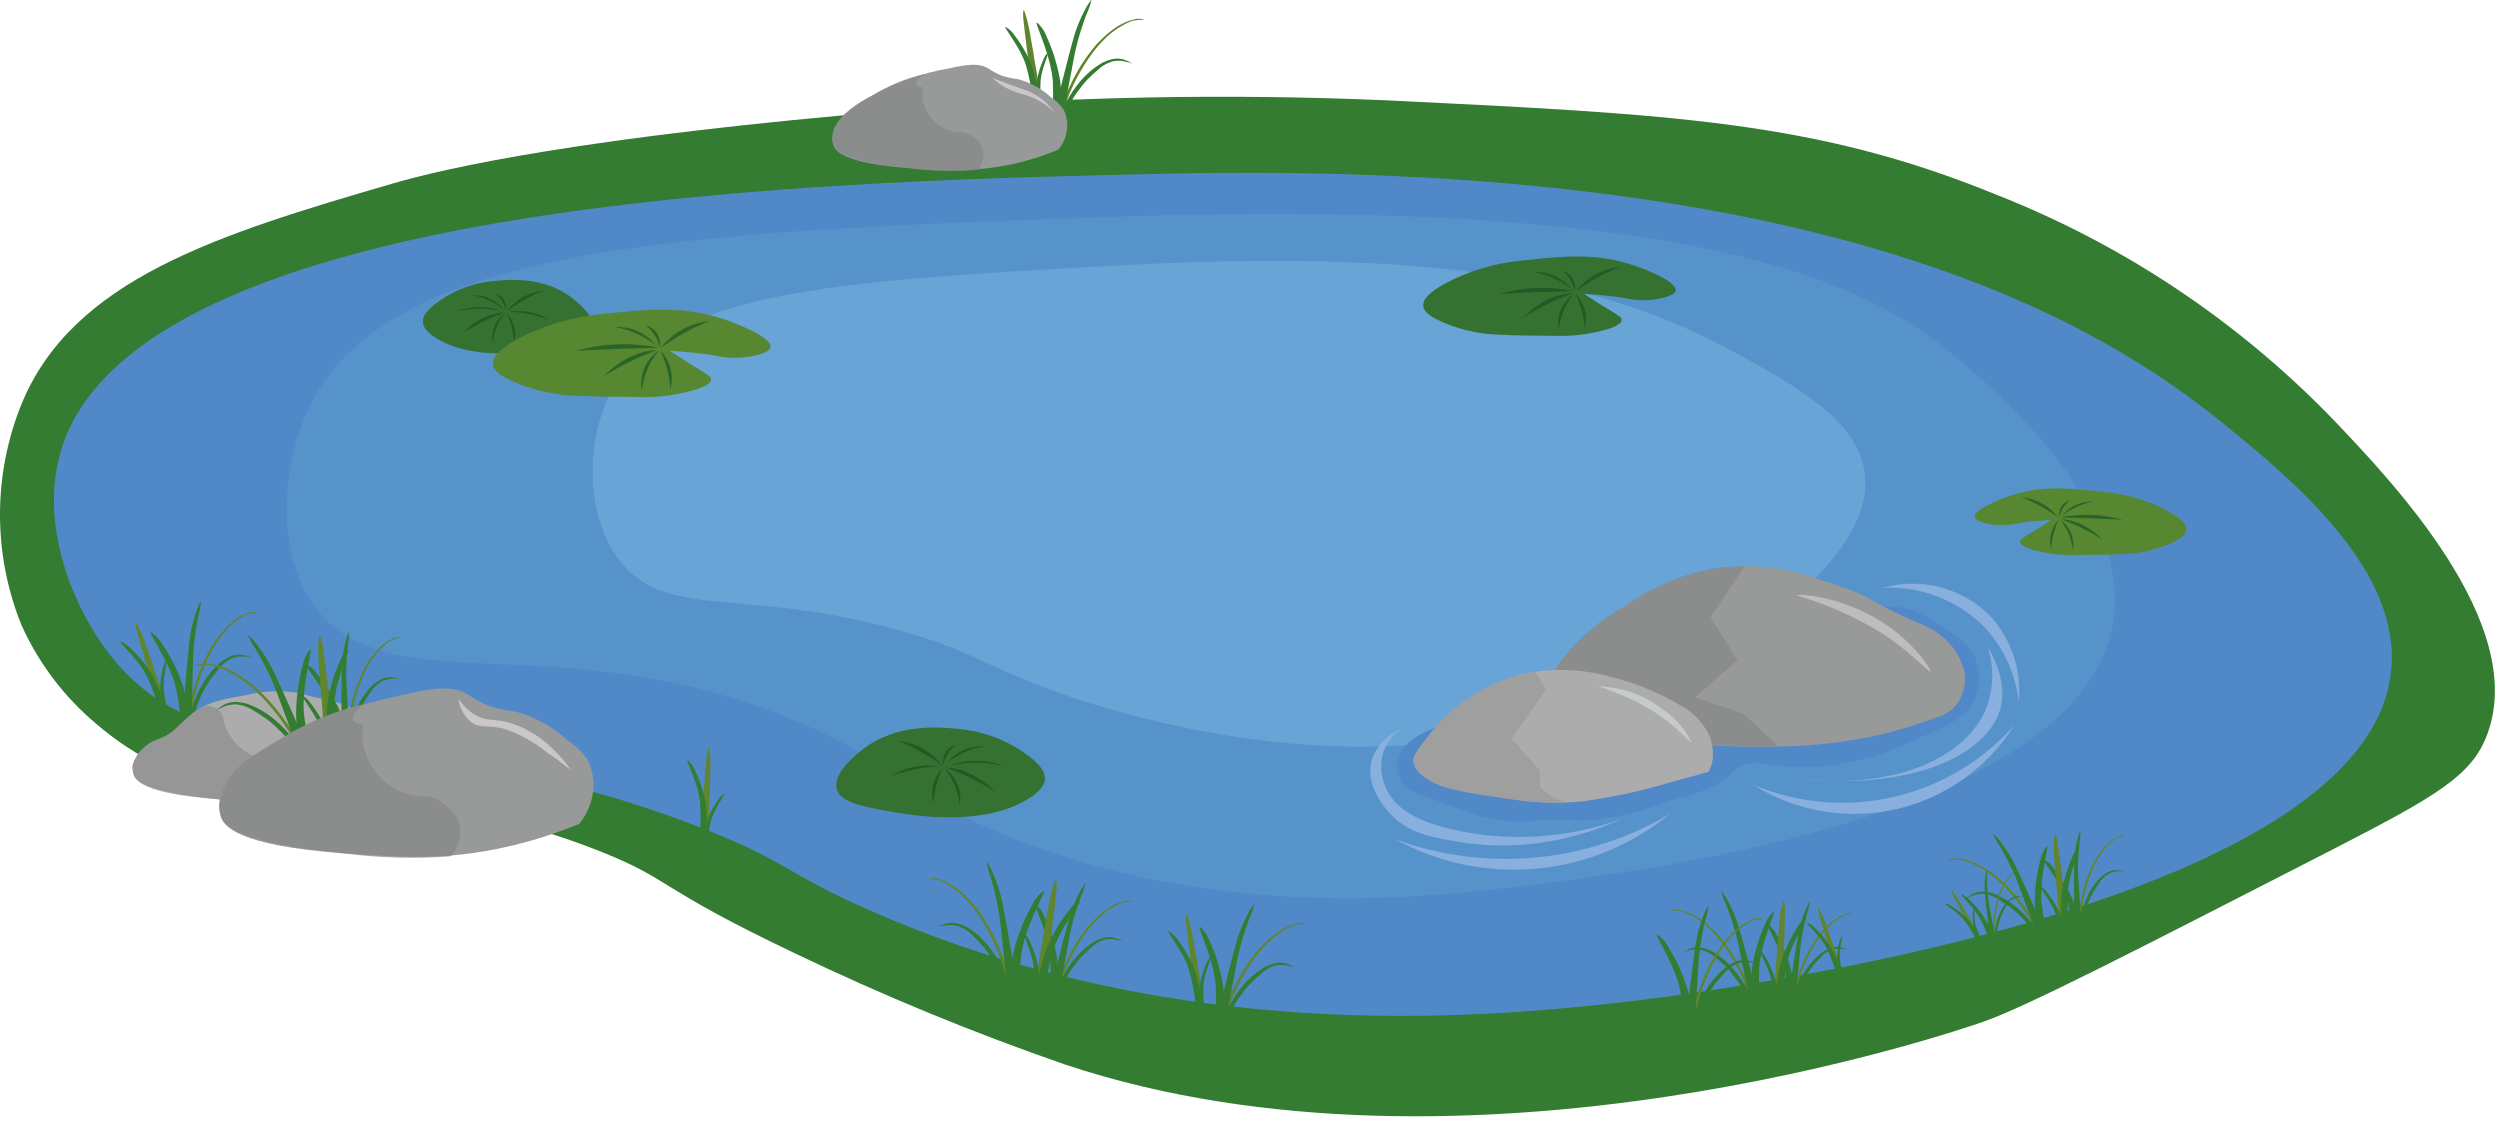 <svg viewBox="0 0 175 79" fill="none" xmlns="http://www.w3.org/2000/svg">
<path d="M27.472 12.851C15.25 16.416 5.082 19.54 1.5 28.299C-0.5 33.255 -0.5 38.793 1.5 43.748C2.704 46.432 4.503 48.805 6.761 50.689C16.356 58.919 25.959 53.155 42.137 59.645C47.081 61.628 45.843 62.058 55.571 66.698C61.76 69.671 68.114 72.287 74.602 74.534C102.752 83.874 136.909 72.201 138.86 71.511C141.858 70.452 148.882 66.85 162.929 59.645C170.619 55.701 173.043 54.307 174.124 51.361C176.952 43.647 167.48 33.723 163.265 29.307C156.637 22.465 148.621 17.121 139.756 13.634C127.192 8.49 117.2 8.003 97.216 7.029C85.906 6.533 74.576 6.757 63.295 7.701C40.744 9.565 31.105 11.791 27.472 12.851Z" fill="#337C32"/>
<path d="M73.281 3.708C73.407 4.123 73.472 4.361 73.512 4.546C73.56 4.752 73.592 4.915 73.616 5.058C73.616 5.058 73.673 5.365 73.698 5.678C73.749 6.824 73.705 7.973 73.568 9.112C73.504 9.644 73.41 10.353 73.258 11.194L73.849 11.265C74.001 10.585 74.114 9.898 74.187 9.205C74.288 8.347 74.322 7.482 74.288 6.618C74.279 6.218 74.24 5.819 74.172 5.424C74.103 5.046 74.016 4.736 73.975 4.561C73.938 4.437 73.875 4.189 73.777 3.878C73.618 3.391 73.43 2.915 73.214 2.451C73.166 2.329 73.108 2.211 73.038 2.1C72.854 1.828 72.617 1.56 72.561 1.593C72.529 1.599 72.57 1.694 72.732 2.153C72.796 2.311 72.833 2.435 72.866 2.509C73.046 2.991 73.184 3.397 73.281 3.708Z" fill="#337C32"/>
<path d="M77.128 2.727C77.296 2.558 77.474 2.399 77.66 2.25C77.841 2.097 78.033 1.96 78.237 1.839C78.303 1.797 78.369 1.765 78.425 1.731C78.493 1.693 78.563 1.658 78.634 1.626C78.757 1.562 78.884 1.507 79.015 1.462C79.123 1.424 79.234 1.394 79.346 1.371C79.463 1.345 79.506 1.33 79.538 1.324C79.631 1.312 79.725 1.31 79.818 1.317C79.923 1.325 80.025 1.354 80.118 1.403C80.019 1.393 79.919 1.388 79.82 1.388C79.654 1.388 79.515 1.431 79.348 1.441C79.256 1.462 79.166 1.492 79.079 1.529C78.941 1.589 78.805 1.656 78.673 1.731C78.529 1.814 78.452 1.855 78.352 1.913C78.273 1.963 78.195 2.014 78.105 2.073C77.856 2.254 77.684 2.403 77.558 2.508C77.498 2.571 77.302 2.747 77.065 2.999C76.872 3.204 76.691 3.419 76.523 3.645C76.302 3.938 76.15 4.17 76.025 4.355C75.911 4.532 75.758 4.773 75.562 5.12C75.417 5.383 75.323 5.561 75.174 5.864C75.034 6.167 74.965 6.319 74.88 6.508C74.776 6.776 74.797 6.769 74.65 7.141C74.603 7.275 74.533 7.427 74.441 7.676C74.409 7.772 74.394 7.81 74.378 7.858C74.285 8.118 74.209 8.382 74.15 8.651C74.121 8.808 74.109 8.906 74.043 8.938C74.015 8.948 73.984 8.948 73.956 8.939C73.927 8.93 73.902 8.913 73.883 8.889C73.793 8.779 73.911 8.573 74.101 8.015C74.2 7.707 74.192 7.686 74.301 7.379C74.318 7.321 74.391 7.14 74.494 6.882C74.639 6.54 74.761 6.294 74.898 6.011C75.036 5.717 75.172 5.443 75.382 5.068C75.475 4.9 75.605 4.675 75.795 4.378C75.998 4.062 76.169 3.842 76.352 3.604C76.512 3.393 76.61 3.265 76.764 3.093C76.918 2.932 77.035 2.816 77.128 2.727Z" fill="#5F852D"/>
<path d="M78.228 4.257C78.407 4.245 78.586 4.263 78.759 4.311C78.933 4.342 79.104 4.389 79.269 4.451C79.118 4.35 78.954 4.27 78.781 4.213C78.624 4.148 78.457 4.111 78.287 4.105C78.103 4.094 77.919 4.116 77.742 4.17C77.56 4.219 77.383 4.285 77.213 4.367C76.602 4.713 76.058 5.166 75.606 5.705C75.208 6.175 74.869 6.692 74.596 7.244C74.534 7.417 74.462 7.588 74.462 7.588C74.461 7.598 74.383 7.819 74.312 8.07C74.159 8.645 74.041 9.229 73.959 9.818C73.896 10.295 73.859 10.774 73.85 11.255C73.983 11.271 74.137 11.279 74.279 11.296C74.281 11.106 74.284 10.907 74.287 10.707C74.303 10.399 74.316 10.121 74.349 9.845C74.361 9.656 74.378 9.428 74.421 9.153C74.447 8.912 74.489 8.674 74.547 8.438C74.68 7.684 74.995 6.973 75.465 6.368C75.671 6.076 75.897 5.799 76.143 5.539C76.482 5.209 76.735 4.99 76.908 4.84C77.013 4.742 77.127 4.656 77.249 4.581C77.392 4.485 77.547 4.41 77.71 4.356C77.874 4.287 78.05 4.254 78.228 4.257Z" fill="#337C32"/>
<path d="M76.064 0.47C75.801 0.943 75.573 1.433 75.383 1.939C75.198 2.447 75.103 2.816 74.86 3.727C74.799 3.979 74.742 4.192 74.688 4.386C74.552 4.92 74.398 5.521 74.337 5.774C74.208 6.248 74.035 7.008 73.802 8.1C73.688 8.796 73.579 9.363 73.49 9.762C73.461 9.919 73.215 11.029 73.441 11.126C73.524 11.15 73.608 11.167 73.694 11.176C73.748 11.187 73.803 11.19 73.858 11.186C74.008 11.144 74.025 10.826 74.037 10.637C74.064 10.321 74.115 9.987 74.142 9.67C74.152 9.501 74.206 9.218 74.302 8.669C74.396 8.141 74.408 8.132 74.601 7.115C74.661 6.782 74.73 6.381 74.834 5.853C74.887 5.579 74.919 5.403 74.941 5.306C75.124 4.288 75.24 3.662 75.413 2.983C75.673 2.014 76.008 1.114 76.066 0.971C76.213 0.661 76.325 0.335 76.399 0C76.349 -0.015 76.124 0.398 76.064 0.47Z" fill="#337C32"/>
<path d="M71.751 2.395C71.773 2.578 71.778 2.624 71.83 3.008C71.894 3.498 71.893 3.491 71.919 3.714C71.999 4.334 72.022 4.417 72.093 4.965C72.134 5.259 72.135 5.272 72.185 5.697C72.231 6.036 72.282 6.467 72.355 6.975C72.4 7.361 72.446 7.872 72.471 8.486C72.618 8.475 72.764 8.458 72.911 8.441C72.883 7.854 72.844 7.349 72.803 6.943C72.732 6.216 72.685 5.698 72.574 5.095C72.519 4.796 72.471 4.504 72.416 4.205C72.376 3.985 72.371 3.879 72.327 3.619C72.286 3.386 72.273 3.328 72.217 3.029C72.155 2.672 72.152 2.646 72.11 2.399C72.054 2.094 72.011 1.841 71.936 1.552C71.871 1.281 71.707 0.684 71.641 0.698C71.605 0.989 71.612 1.282 71.662 1.57C71.684 1.82 71.708 2.022 71.751 2.395Z" fill="#5F852D"/>
<path d="M71.204 3.254C71.364 3.527 71.45 3.682 71.504 3.802C71.567 3.934 71.621 4.047 71.659 4.142C71.659 4.142 71.743 4.344 71.816 4.56C72.04 5.354 72.2 6.163 72.295 6.982C72.34 7.368 72.393 7.878 72.431 8.49L72.851 8.441C72.844 7.94 72.808 7.44 72.743 6.943C72.668 6.326 72.546 5.716 72.381 5.117C72.308 4.839 72.216 4.566 72.103 4.302C71.992 4.049 71.887 3.843 71.827 3.731C71.784 3.65 71.697 3.488 71.579 3.289C71.391 2.976 71.182 2.675 70.954 2.389C70.9 2.311 70.839 2.239 70.773 2.171C70.606 2.012 70.393 1.865 70.362 1.895C70.344 1.91 70.384 1.965 70.574 2.261C70.64 2.359 70.69 2.44 70.722 2.489C70.927 2.796 71.086 3.056 71.204 3.254Z" fill="#337C32"/>
<path d="M73.243 4.115C73.259 4.08 73.279 4.018 73.304 3.942C73.379 3.715 73.401 3.673 73.386 3.668C73.364 3.651 73.245 3.784 73.159 3.92C73.123 3.972 73.093 4.029 73.071 4.089C72.966 4.317 72.874 4.552 72.795 4.79C72.745 4.942 72.712 5.065 72.699 5.126C72.682 5.208 72.639 5.365 72.608 5.554C72.573 5.749 72.553 5.947 72.548 6.144C72.533 6.572 72.549 6.999 72.597 7.424C72.635 7.767 72.691 8.107 72.763 8.445L73.036 8.413C73.004 8.191 72.957 7.852 72.902 7.382C72.833 6.819 72.811 6.252 72.839 5.686C72.855 5.532 72.878 5.384 72.878 5.384C72.886 5.299 72.901 5.215 72.923 5.133C72.946 5.044 72.973 4.929 73.037 4.722C73.087 4.571 73.151 4.371 73.243 4.115Z" fill="#337C32"/>
<path d="M155.611 29.629C160.912 33.917 168.178 40.11 167.365 47.093C165.349 64.415 115.371 69.979 112.622 70.266C103.459 71.222 82.613 73.162 61.238 63.885C54.901 61.134 55.262 60.325 48.812 57.84C27.899 49.781 15.552 54.995 8.175 46.421C5.244 43.014 2.827 37.117 4.145 31.98C8.876 13.536 59.768 12.656 81.389 12.165C128.959 11.084 147.539 23.1 155.611 29.629Z" fill="#5189C8"/>
<path d="M136.803 24.927C139.621 27.28 149.384 35.432 147.886 43.734C145.462 57.169 115.365 60.92 107.018 61.961C99.079 62.95 82.526 64.806 66.444 56.664C61.187 54.003 62.242 53.444 57.208 51.123C40.048 43.213 27.462 49.563 22.129 42.581C19.243 38.802 19.757 32.791 21.441 28.957C26.603 17.206 47.007 16.258 77.695 15.188C120.894 13.681 131.637 20.613 136.803 24.927Z" fill="#5693CB"/>
<path d="M121.31 24.605C125.824 27.05 130.231 29.511 130.557 33.337C131.21 40.992 115.193 50.139 101.108 51.911C87.854 53.579 75.068 48.872 73.069 48.114C68.743 46.475 68.044 45.609 63.518 44.288C52.473 41.063 46.977 43.403 43.627 39.557C41.082 36.636 40.897 31.431 42.575 27.849C46.043 20.448 57.597 19.685 78.586 18.565C103.028 17.261 113.448 20.346 121.31 24.605Z" fill="#68A4D6"/>
<path d="M100.546 50.892C99.542 51.309 98.225 51.879 97.887 53.096C97.736 53.639 97.796 54.219 98.055 54.719C98.385 55.289 98.918 55.463 100.063 55.867C103.399 57.043 103.322 57.139 104.268 57.294C105.11 57.446 105.965 57.507 106.82 57.474C107.511 57.451 107.94 57.359 108.546 57.359C108.707 57.359 108.727 57.367 109.153 57.385C109.153 57.385 110.04 57.422 110.733 57.434C112.059 57.38 113.373 57.173 114.651 56.818C115.805 56.511 115.421 56.51 117.422 55.895C118.423 55.672 119.391 55.324 120.305 54.859C121.46 54.182 121.183 53.907 121.956 53.6C123.102 53.145 123.761 53.728 126.322 53.712C126.322 53.712 126.873 53.708 127.581 53.656C129.868 53.412 132.095 52.768 134.158 51.753C136.473 50.715 137.643 50.178 138.133 49.178C138.385 48.666 138.522 48.104 138.531 47.533C138.541 46.962 138.424 46.396 138.189 45.875C137.781 45.062 137.08 44.602 135.67 43.692C135.211 43.369 134.724 43.088 134.214 42.853C131.704 41.8 128.567 42.953 126.602 44.364C125.669 45.034 125.914 45.106 125.147 45.595C122.927 47.011 121.172 46.218 118.821 46.603C114.755 47.269 115.01 50.458 111.265 50.857C109.143 51.083 108.939 50.075 104.996 50.073C103.473 50.043 101.959 50.321 100.546 50.892V50.892Z" fill="#5189C8"/>
<path d="M108.494 48.506C108.504 47.624 108.821 46.773 109.39 46.099C110.63 44.701 112.062 43.485 113.644 42.489C116.147 40.762 119.086 39.773 122.124 39.634C124.519 39.587 126.274 40.182 128.869 41.062C131.255 41.87 130.465 41.953 134.41 43.664C135.297 43.994 136.08 44.554 136.677 45.288C137.075 45.811 137.361 46.412 137.517 47.051C137.586 47.49 137.556 47.938 137.43 48.364C137.305 48.79 137.086 49.183 136.789 49.514C136.428 49.876 135.972 50.128 135.474 50.241C133.892 50.841 132.263 51.309 130.604 51.641C128.592 52.025 126.551 52.231 124.503 52.256C123.908 52.276 121.969 52.332 118.01 52.089C115.903 51.959 113.101 51.737 109.782 51.333C109.384 50.975 109.065 50.54 108.844 50.053C108.622 49.567 108.503 49.04 108.494 48.506V48.506Z" fill="#989999"/>
<path opacity="0.71" d="M108.494 48.506C108.504 47.624 108.821 46.773 109.39 46.099C110.554 44.626 112 43.398 113.644 42.489C115.127 41.437 116.772 40.634 118.514 40.11C119.691 39.794 120.905 39.633 122.124 39.634L119.745 43.189L121.62 46.211L118.639 48.814L122.04 49.962L124.503 52.256C122.44 52.263 120.272 52.212 118.01 52.089C115.097 51.929 112.349 51.664 109.782 51.333C109.384 50.975 109.065 50.54 108.844 50.053C108.622 49.567 108.503 49.04 108.494 48.506V48.506Z" fill="#868787"/>
<path d="M125.789 41.683C125.838 41.527 129.247 41.747 132.204 43.85C134.092 45.192 135.24 46.907 135.131 47.005C135.026 47.098 133.828 45.679 131.642 44.268C129.811 43.158 127.843 42.289 125.789 41.683V41.683Z" fill="#BDBDC0"/>
<path d="M98.951 53.348C98.886 52.913 99.281 52.44 100.014 51.501C100.602 50.745 101.277 50.061 102.026 49.465C103.6 48.203 105.47 47.362 107.459 47.023C109.276 46.767 111.127 46.901 112.888 47.415C114.625 47.854 116.285 48.552 117.814 49.486C118.394 49.819 118.891 50.278 119.269 50.829C119.764 51.507 119.983 52.347 119.885 53.18C119.837 53.473 119.742 53.756 119.605 54.02C118.993 54.198 118.083 54.457 116.974 54.747C114.96 55.353 112.901 55.803 110.817 56.091C108.853 56.283 106.87 56.17 104.94 55.755C104.21 55.683 99.221 55.16 98.951 53.348Z" fill="#ACACAC"/>
<path d="M98.951 53.348C98.898 52.972 99.091 52.638 100.014 51.501C101.834 49.114 104.497 47.512 107.459 47.023L108.215 48.282L105.808 51.697L107.795 53.936V55.083C107.941 55.236 108.101 55.376 108.271 55.503C108.698 55.819 109.186 56.045 109.704 56.166C109.322 56.185 108.794 56.198 108.166 56.177C107.442 56.152 106.72 56.086 106.004 55.979C101.919 55.394 100.712 55.188 99.626 54.322C99.283 54.097 99.041 53.748 98.951 53.348V53.348Z" fill="#9F9F9F"/>
<path d="M111.909 48.058C113.536 48.086 115.109 48.646 116.387 49.654C117.252 50.244 117.955 51.043 118.43 51.977C118.357 52.045 117.52 51.001 115.995 49.962C114.724 49.147 113.35 48.507 111.909 48.058V48.058Z" fill="#C4CBCA"/>
<path d="M9.863 45.199C9.913 45.376 9.926 45.421 10.039 45.792C10.181 46.265 10.179 46.258 10.241 46.474C10.419 47.073 10.455 47.151 10.613 47.681C10.701 47.964 10.705 47.977 10.822 48.388C10.923 48.715 11.042 49.133 11.196 49.623C11.303 49.996 11.431 50.493 11.554 51.094C11.697 51.06 11.839 51.02 11.981 50.979C11.859 50.405 11.739 49.912 11.634 49.518C11.446 48.812 11.316 48.308 11.109 47.731C11.007 47.446 10.912 47.164 10.81 46.879C10.736 46.667 10.713 46.565 10.628 46.315C10.55 46.091 10.527 46.036 10.425 45.75C10.306 45.408 10.299 45.383 10.217 45.146C10.113 44.854 10.029 44.611 9.909 44.337C9.801 44.081 9.543 43.518 9.48 43.543C9.491 43.835 9.545 44.124 9.641 44.4C9.703 44.642 9.759 44.839 9.863 45.199Z" fill="#5F852D"/>
<path d="M9.46 46.135C9.662 46.379 9.772 46.519 9.845 46.628C9.928 46.748 9.999 46.85 10.052 46.938C10.052 46.938 10.168 47.124 10.275 47.326C10.624 48.073 10.913 48.846 11.138 49.639C11.245 50.012 11.379 50.508 11.515 51.105L11.921 50.989C11.834 50.496 11.718 50.008 11.574 49.528C11.4 48.932 11.182 48.349 10.922 47.785C10.806 47.521 10.67 47.267 10.517 47.024C10.367 46.793 10.23 46.607 10.152 46.506C10.096 46.433 9.985 46.287 9.837 46.11C9.6 45.831 9.345 45.567 9.074 45.322C9.008 45.254 8.937 45.192 8.861 45.136C8.67 45.006 8.436 44.895 8.411 44.929C8.395 44.948 8.444 44.995 8.679 45.257C8.759 45.343 8.822 45.414 8.862 45.458C9.113 45.728 9.312 45.959 9.46 46.135Z" fill="#337C32"/>
<path d="M11.611 46.657C11.622 46.62 11.631 46.555 11.644 46.477C11.681 46.24 11.696 46.195 11.681 46.192C11.656 46.179 11.56 46.329 11.497 46.477C11.469 46.535 11.449 46.596 11.438 46.659C11.371 46.901 11.318 47.147 11.278 47.395C11.253 47.553 11.241 47.68 11.238 47.742C11.234 47.825 11.217 47.988 11.216 48.179C11.214 48.377 11.226 48.575 11.253 48.771C11.306 49.195 11.391 49.615 11.507 50.026C11.6 50.359 11.71 50.686 11.835 51.007L12.1 50.931C12.032 50.718 11.932 50.391 11.802 49.935C11.642 49.392 11.53 48.835 11.466 48.272C11.457 48.118 11.456 47.967 11.456 47.967C11.45 47.883 11.451 47.798 11.46 47.713C11.468 47.622 11.476 47.503 11.506 47.289C11.531 47.132 11.562 46.924 11.611 46.657Z" fill="#337C32"/>
<path d="M11.584 46.249C11.775 46.639 11.877 46.863 11.947 47.038C12.027 47.234 12.085 47.39 12.132 47.527C12.132 47.527 12.237 47.821 12.312 48.126C12.547 49.249 12.689 50.389 12.737 51.536C12.761 52.071 12.781 52.786 12.767 53.641L13.362 53.615C13.403 52.92 13.403 52.223 13.364 51.528C13.325 50.665 13.219 49.805 13.047 48.958C12.973 48.565 12.87 48.177 12.74 47.799C12.611 47.437 12.475 47.145 12.406 46.979C12.35 46.862 12.247 46.628 12.101 46.336C11.865 45.882 11.602 45.442 11.315 45.019C11.248 44.906 11.171 44.799 11.085 44.701C10.859 44.462 10.582 44.236 10.533 44.278C10.502 44.289 10.557 44.376 10.792 44.803C10.88 44.948 10.936 45.065 10.98 45.133C11.236 45.579 11.437 45.958 11.584 46.249Z" fill="#337C32"/>
<path d="M15.223 44.66C15.361 44.467 15.511 44.281 15.671 44.104C15.824 43.924 15.992 43.757 16.173 43.606C16.233 43.553 16.292 43.511 16.342 43.469C16.403 43.42 16.466 43.374 16.531 43.332C16.642 43.248 16.759 43.174 16.881 43.108C16.982 43.053 17.086 43.005 17.193 42.965C17.304 42.92 17.344 42.899 17.375 42.888C17.464 42.861 17.556 42.844 17.65 42.836C17.754 42.827 17.86 42.839 17.959 42.872C17.86 42.878 17.761 42.889 17.663 42.905C17.5 42.932 17.369 42.997 17.206 43.034C17.119 43.07 17.035 43.113 16.955 43.164C16.828 43.245 16.705 43.334 16.587 43.429C16.458 43.534 16.388 43.586 16.299 43.66C16.23 43.722 16.16 43.785 16.081 43.858C15.865 44.076 15.718 44.251 15.611 44.375C15.562 44.447 15.397 44.653 15.204 44.94C15.047 45.173 14.903 45.414 14.773 45.664C14.602 45.989 14.49 46.242 14.396 46.445C14.312 46.638 14.2 46.901 14.062 47.275C13.961 47.557 13.898 47.749 13.799 48.071C13.71 48.393 13.666 48.554 13.613 48.755C13.553 49.036 13.573 49.025 13.487 49.416C13.463 49.556 13.418 49.717 13.368 49.978C13.352 50.078 13.343 50.118 13.335 50.168C13.285 50.439 13.252 50.712 13.237 50.987C13.234 51.146 13.238 51.246 13.178 51.288C13.152 51.302 13.122 51.307 13.092 51.303C13.062 51.299 13.035 51.286 13.013 51.265C12.906 51.171 12.989 50.948 13.087 50.368C13.135 50.048 13.124 50.028 13.182 49.708C13.189 49.648 13.232 49.457 13.293 49.186C13.38 48.825 13.461 48.563 13.55 48.261C13.639 47.949 13.73 47.657 13.876 47.253C13.94 47.071 14.033 46.829 14.173 46.505C14.322 46.16 14.455 45.916 14.598 45.651C14.721 45.417 14.797 45.275 14.922 45.081C15.048 44.897 15.145 44.763 15.223 44.66Z" fill="#5F852D"/>
<path d="M16.554 45.994C16.728 45.953 16.908 45.942 17.087 45.961C17.263 45.964 17.439 45.983 17.613 46.017C17.447 45.942 17.272 45.889 17.093 45.861C16.927 45.822 16.756 45.813 16.588 45.833C16.404 45.852 16.226 45.904 16.061 45.986C15.889 46.064 15.724 46.157 15.569 46.265C15.022 46.706 14.558 47.241 14.2 47.845C13.882 48.373 13.631 48.938 13.451 49.527C13.418 49.707 13.374 49.888 13.374 49.888C13.375 49.898 13.333 50.129 13.303 50.388C13.245 50.98 13.223 51.575 13.237 52.17C13.251 52.65 13.292 53.13 13.361 53.605C13.494 53.6 13.647 53.583 13.791 53.577C13.762 53.389 13.733 53.192 13.704 52.994C13.67 52.688 13.638 52.411 13.626 52.133C13.607 51.945 13.587 51.717 13.585 51.439C13.572 51.197 13.575 50.955 13.595 50.713C13.605 49.947 13.801 49.195 14.168 48.522C14.323 48.201 14.502 47.891 14.703 47.595C14.984 47.215 15.199 46.957 15.345 46.782C15.433 46.668 15.531 46.564 15.64 46.471C15.765 46.354 15.906 46.254 16.058 46.174C16.209 46.081 16.378 46.019 16.554 45.994Z" fill="#337C32"/>
<path d="M13.808 42.605C13.625 43.113 13.479 43.635 13.373 44.164C13.273 44.695 13.238 45.074 13.145 46.013C13.125 46.272 13.104 46.491 13.082 46.691C13.034 47.24 12.978 47.858 12.959 48.117C12.908 48.607 12.86 49.384 12.805 50.499C12.805 51.205 12.789 51.782 12.765 52.19C12.762 52.349 12.698 53.485 12.937 53.544C13.023 53.555 13.109 53.558 13.194 53.553C13.249 53.555 13.305 53.549 13.358 53.536C13.499 53.47 13.465 53.154 13.446 52.966C13.422 52.649 13.418 52.311 13.394 51.994C13.376 51.826 13.384 51.537 13.391 50.98C13.399 50.444 13.408 50.433 13.435 49.399C13.441 49.06 13.444 48.653 13.462 48.115C13.47 47.837 13.473 47.658 13.479 47.558C13.496 46.524 13.509 45.887 13.571 45.189C13.672 44.191 13.857 43.249 13.891 43.098C13.987 42.769 14.044 42.43 14.063 42.087C14.012 42.08 13.856 42.523 13.808 42.605Z" fill="#337C32"/>
<path d="M98.07 51.039C97.514 51.42 97.089 51.962 96.852 52.592C96.574 53.468 96.65 54.417 97.062 55.237C97.977 57.257 100.708 57.865 102.393 58.218C106.145 58.928 110.018 58.609 113.602 57.294C112.401 57.846 111.15 58.281 109.866 58.596C107.411 59.218 104.857 59.346 102.351 58.973C100.244 58.626 98.518 58.343 97.23 56.874C96.898 56.496 95.476 54.876 96.054 53.096C96.233 52.634 96.504 52.214 96.85 51.86C97.197 51.506 97.612 51.227 98.07 51.039Z" fill="#88AFDE"/>
<path d="M97.664 58.749C100.805 59.898 104.163 60.334 107.493 60.024C110.823 59.714 114.043 58.667 116.919 56.958C114.256 59.147 110.998 60.487 107.566 60.806C104.134 61.125 100.685 60.409 97.664 58.749V58.749Z" fill="#88AFDE"/>
<path d="M139.14 45.26C139.579 46.628 139.559 48.102 139.084 49.458C137.695 53.139 132.276 55.41 125.707 54.439C133.367 55.44 139.119 52.997 140.036 49.57C140.213 48.908 140.412 47.456 139.14 45.26Z" fill="#88AFDE"/>
<path d="M122.74 54.943C125.843 56.244 129.275 56.539 132.554 55.786C135.833 55.033 138.792 53.27 141.016 50.745C140.093 52.223 138.888 53.504 137.469 54.514C136.051 55.525 134.447 56.247 132.749 56.636C131.051 57.026 129.293 57.078 127.576 56.787C125.858 56.496 124.215 55.87 122.74 54.943V54.943Z" fill="#88AFDE"/>
<path d="M131.793 41.145C133.091 41.081 134.388 41.287 135.602 41.749C136.816 42.212 137.92 42.921 138.846 43.832C140.232 45.284 141.098 47.154 141.309 49.15C141.418 48.083 141.306 47.005 140.978 45.984C140.651 44.963 140.115 44.021 139.406 43.217C138.444 42.213 137.228 41.49 135.887 41.125C134.546 40.761 133.131 40.767 131.793 41.145V41.145Z" fill="#88AFDE"/>
<path d="M9.281 53.628C9.39 52.678 10.584 52.346 12.149 51.165C13.262 50.325 12.936 50.283 13.74 49.749C15.047 48.883 16.352 48.877 17.956 48.506C18.921 48.355 19.903 48.355 20.867 48.506C21.172 48.558 21.404 48.664 22.057 48.814C22.609 48.909 23.156 49.035 23.694 49.192C24.105 49.329 24.499 49.512 24.869 49.738C25.076 49.861 25.273 50.001 25.457 50.157C25.902 50.534 26.248 51.015 26.465 51.557C26.735 52.164 26.794 52.843 26.633 53.488C26.523 53.878 26.332 54.24 26.073 54.551C24.95 55.015 23.789 55.38 22.602 55.643C20.115 56.14 17.563 56.235 15.046 55.923C10.064 55.556 9.509 54.634 9.364 54.243C9.287 54.048 9.259 53.837 9.281 53.628V53.628Z" fill="#ACACAC"/>
<path d="M9.281 53.628C9.383 53.167 9.622 52.747 9.966 52.424C10.863 51.562 11.25 51.902 12.212 51.081C12.632 50.652 13.081 50.252 13.556 49.885C13.83 49.689 14.067 49.546 14.227 49.454C14.401 49.407 14.582 49.402 14.758 49.438C14.934 49.474 15.099 49.55 15.24 49.661C15.38 49.773 15.493 49.915 15.569 50.078C15.645 50.241 15.681 50.419 15.676 50.598C15.86 51.174 16.176 51.699 16.599 52.13C17.253 52.774 18.107 53.174 19.02 53.264C21.001 53.417 22.068 51.942 22.477 52.319C23.1 52.895 20.235 55.972 20.117 56.032C20.084 56.048 20.05 56.061 20.014 56.07C18.357 56.191 16.693 56.142 15.046 55.923C9.981 55.401 9.5 54.608 9.365 54.243C9.315 54.042 9.287 53.835 9.281 53.628V53.628Z" fill="#969696"/>
<path d="M21.589 46.494C21.61 46.41 21.627 46.27 21.666 46.091C21.756 45.572 21.782 45.464 21.747 45.463C21.681 45.438 21.478 45.766 21.33 46.09C21.277 46.221 21.236 46.356 21.207 46.495C21.062 47.029 20.948 47.571 20.866 48.118C20.819 48.467 20.796 48.743 20.779 48.882C20.767 49.076 20.731 49.422 20.727 49.837C20.726 50.27 20.757 50.702 20.82 51.13C20.94 52.056 21.134 52.972 21.398 53.868C21.601 54.593 21.846 55.305 22.132 56.001L22.749 55.818C22.434 54.949 22.205 54.212 22.04 53.656C21.687 52.467 21.432 51.252 21.278 50.021C21.248 49.683 21.252 49.346 21.252 49.346C21.252 49.19 21.257 49.009 21.27 48.782C21.279 48.577 21.305 48.312 21.364 47.847C21.411 47.498 21.484 47.04 21.589 46.494Z" fill="#337C32"/>
<path d="M17.541 47.825C17.737 47.98 17.865 48.099 18.073 48.294C18.312 48.515 18.534 48.718 18.807 49.017C19.064 49.299 19.244 49.515 19.373 49.678C19.665 50.039 19.859 50.306 20.06 50.594C20.257 50.871 20.432 51.11 20.648 51.449C20.805 51.705 20.916 51.885 20.945 51.944C21.116 52.251 21.112 52.275 21.273 52.585C21.577 53.144 21.74 53.342 21.664 53.477C21.648 53.505 21.625 53.528 21.596 53.542C21.567 53.557 21.535 53.562 21.503 53.558C21.427 53.535 21.396 53.432 21.337 53.271C21.225 52.995 21.095 52.727 20.949 52.468C20.923 52.42 20.901 52.382 20.849 52.285C20.706 52.036 20.604 51.888 20.53 51.753C20.305 51.383 20.329 51.387 20.169 51.121C20.045 50.934 19.943 50.785 19.739 50.487C19.525 50.193 19.393 50.019 19.191 49.766C18.918 49.432 18.712 49.202 18.558 49.035C18.391 48.861 18.187 48.641 17.898 48.368C17.678 48.159 17.446 47.962 17.204 47.779C16.906 47.554 16.664 47.402 16.59 47.346C16.436 47.257 16.225 47.129 15.927 46.982C15.821 46.935 15.728 46.895 15.636 46.856C15.518 46.812 15.429 46.782 15.26 46.721C15.106 46.665 14.95 46.618 14.791 46.58C14.691 46.555 14.59 46.54 14.488 46.535C14.309 46.554 14.152 46.533 13.976 46.563C13.87 46.581 13.765 46.605 13.662 46.634C13.752 46.565 13.855 46.515 13.966 46.488C14.063 46.463 14.164 46.448 14.265 46.444C14.3 46.445 14.348 46.453 14.478 46.459C14.601 46.463 14.725 46.475 14.847 46.496C14.995 46.52 15.14 46.556 15.283 46.602C15.365 46.622 15.445 46.647 15.525 46.676C15.59 46.701 15.666 46.724 15.745 46.756C15.983 46.848 16.214 46.959 16.433 47.09C16.659 47.214 16.877 47.351 17.087 47.501C17.202 47.578 17.348 47.681 17.541 47.825Z" fill="#5F852D"/>
<path d="M16.764 49.342C16.947 49.37 17.126 49.422 17.296 49.498C17.439 49.555 17.577 49.627 17.706 49.712C17.917 49.84 18.227 50.028 18.648 50.318C18.957 50.55 19.248 50.804 19.52 51.078C20.131 51.637 20.596 52.337 20.875 53.117C20.98 53.357 21.068 53.603 21.14 53.855C21.235 54.14 21.295 54.38 21.342 54.579C21.427 54.867 21.491 55.161 21.564 55.486C21.604 55.699 21.643 55.911 21.68 56.112C21.828 56.068 21.991 56.032 22.129 55.991C22.032 55.48 21.906 54.976 21.752 54.48C21.557 53.867 21.326 53.267 21.059 52.682C20.937 52.427 20.814 52.206 20.811 52.196C20.811 52.196 20.703 52.026 20.606 51.854C20.215 51.315 19.76 50.825 19.25 50.397C18.671 49.905 18.009 49.521 17.296 49.263C17.099 49.207 16.898 49.169 16.695 49.149C16.497 49.124 16.297 49.134 16.103 49.179C15.923 49.217 15.752 49.287 15.597 49.385C15.423 49.476 15.262 49.592 15.12 49.727C15.285 49.631 15.458 49.55 15.638 49.484C15.813 49.403 16.001 49.351 16.194 49.331C16.383 49.295 16.576 49.299 16.764 49.342Z" fill="#337C32"/>
<path d="M17.369 44.464C17.508 44.807 17.686 45.133 17.899 45.437C17.987 45.579 18.507 46.477 18.96 47.462C19.269 48.154 19.506 48.8 19.886 49.851C19.927 49.951 19.993 50.133 20.099 50.414C20.306 50.958 20.452 51.373 20.577 51.717C20.968 52.765 20.981 52.772 21.177 53.318C21.38 53.885 21.489 54.177 21.53 54.355C21.617 54.688 21.731 55.034 21.818 55.367C21.865 55.565 21.941 55.901 22.108 55.919C22.167 55.913 22.226 55.9 22.281 55.879C22.37 55.853 22.457 55.82 22.541 55.779C22.764 55.635 22.301 54.497 22.241 54.335C22.074 53.926 21.855 53.342 21.607 52.62C21.16 51.499 20.838 50.722 20.614 50.24C20.503 49.982 20.23 49.369 19.988 48.825C19.895 48.629 19.796 48.412 19.685 48.154C19.261 47.227 19.092 46.852 18.804 46.344C18.509 45.84 18.177 45.359 17.811 44.904C17.733 44.837 17.419 44.438 17.369 44.464Z" fill="#337C32"/>
<path d="M22.506 48.218C22.712 48.557 22.823 48.753 22.9 48.907C22.989 49.079 23.055 49.217 23.108 49.337C23.108 49.337 23.228 49.596 23.321 49.868C23.626 50.871 23.847 51.898 23.984 52.938C24.048 53.424 24.125 54.073 24.181 54.853L24.72 54.781C24.702 54.145 24.646 53.511 24.553 52.881C24.449 52.098 24.283 51.324 24.057 50.567C23.958 50.214 23.833 49.87 23.684 49.536C23.537 49.217 23.39 48.961 23.314 48.816C23.253 48.714 23.14 48.509 22.984 48.255C22.732 47.861 22.458 47.482 22.161 47.12C22.092 47.022 22.013 46.931 21.927 46.849C21.701 46.65 21.431 46.466 21.389 46.508C21.363 46.52 21.42 46.595 21.668 46.965C21.76 47.09 21.821 47.192 21.866 47.25C22.135 47.636 22.349 47.964 22.506 48.218Z" fill="#337C32"/>
<path d="M25.691 46.477C25.801 46.289 25.922 46.108 26.054 45.935C26.179 45.758 26.318 45.593 26.471 45.44C26.521 45.388 26.572 45.344 26.614 45.302C26.665 45.252 26.719 45.206 26.775 45.162C26.869 45.077 26.969 44.999 27.075 44.929C27.162 44.871 27.253 44.82 27.348 44.774C27.445 44.725 27.48 44.702 27.507 44.689C27.586 44.658 27.669 44.634 27.753 44.62C27.848 44.603 27.945 44.606 28.038 44.628C27.948 44.641 27.859 44.659 27.771 44.681C27.625 44.719 27.511 44.789 27.366 44.836C27.289 44.875 27.216 44.922 27.147 44.975C27.038 45.059 26.933 45.15 26.833 45.245C26.724 45.351 26.665 45.405 26.59 45.479C26.532 45.542 26.474 45.604 26.408 45.677C26.228 45.893 26.109 46.065 26.021 46.186C25.983 46.255 25.849 46.456 25.696 46.733C25.572 46.958 25.46 47.19 25.363 47.427C25.233 47.737 25.151 47.977 25.082 48.169C25.021 48.351 24.941 48.6 24.846 48.951C24.777 49.217 24.734 49.396 24.67 49.698C24.615 49.998 24.588 50.148 24.556 50.336C24.524 50.596 24.542 50.585 24.495 50.948C24.484 51.077 24.457 51.227 24.432 51.469C24.425 51.561 24.421 51.599 24.417 51.645C24.394 51.895 24.386 52.147 24.394 52.398C24.404 52.544 24.416 52.634 24.365 52.677C24.342 52.692 24.315 52.699 24.288 52.697C24.261 52.696 24.234 52.687 24.213 52.67C24.108 52.592 24.165 52.383 24.208 51.846C24.225 51.551 24.213 51.535 24.24 51.238C24.243 51.183 24.266 51.006 24.299 50.754C24.349 50.418 24.402 50.173 24.459 49.891C24.515 49.599 24.573 49.326 24.674 48.947C24.718 48.776 24.782 48.548 24.884 48.241C24.992 47.916 25.093 47.682 25.202 47.43C25.295 47.207 25.353 47.071 25.451 46.884C25.551 46.706 25.628 46.577 25.691 46.477Z" fill="#5F852D"/>
<path d="M27.011 47.584C27.167 47.533 27.33 47.508 27.494 47.511C27.655 47.499 27.817 47.502 27.977 47.52C27.821 47.464 27.657 47.43 27.491 47.419C27.337 47.397 27.181 47.403 27.029 47.435C26.864 47.467 26.705 47.528 26.561 47.616C26.411 47.701 26.269 47.8 26.137 47.91C25.674 48.356 25.295 48.88 25.017 49.46C24.771 49.966 24.588 50.501 24.472 51.052C24.456 51.219 24.431 51.387 24.431 51.387C24.432 51.396 24.413 51.609 24.407 51.848C24.402 52.391 24.43 52.935 24.49 53.475C24.542 53.912 24.619 54.345 24.719 54.772C24.84 54.756 24.978 54.729 25.108 54.712C25.067 54.543 25.025 54.366 24.982 54.188C24.927 53.912 24.875 53.662 24.841 53.41C24.809 53.241 24.773 53.035 24.748 52.782C24.717 52.563 24.7 52.342 24.698 52.12C24.645 51.422 24.764 50.721 25.043 50.079C25.159 49.773 25.296 49.477 25.455 49.191C25.68 48.822 25.855 48.57 25.974 48.399C26.045 48.289 26.126 48.186 26.218 48.092C26.322 47.975 26.442 47.873 26.575 47.788C26.704 47.69 26.853 47.621 27.011 47.584V47.584Z" fill="#337C32"/>
<path d="M24.237 44.72C24.111 45.198 24.021 45.684 23.966 46.175C23.918 46.667 23.917 47.015 23.908 47.876C23.911 48.114 23.91 48.316 23.906 48.499C23.906 49.003 23.906 49.57 23.909 49.808C23.902 50.258 23.921 50.969 23.962 51.989C24.019 52.632 24.051 53.158 24.062 53.532C24.072 53.677 24.106 54.716 24.328 54.751C24.407 54.754 24.485 54.749 24.563 54.738C24.613 54.735 24.663 54.725 24.711 54.709C24.834 54.638 24.777 54.353 24.745 54.183C24.698 53.896 24.666 53.589 24.619 53.303C24.589 53.151 24.573 52.887 24.534 52.38C24.498 51.89 24.506 51.88 24.447 50.936C24.425 50.628 24.394 50.256 24.367 49.766C24.352 49.511 24.34 49.348 24.337 49.257C24.269 48.314 24.23 47.733 24.23 47.092C24.241 46.175 24.333 45.302 24.353 45.163C24.413 44.855 24.438 44.541 24.427 44.228C24.38 44.225 24.274 44.642 24.237 44.72Z" fill="#337C32"/>
<path d="M22.63 45.523C22.601 45.146 22.516 44.775 22.379 44.423C22.282 44.803 22.249 45.196 22.279 45.586C22.278 45.973 22.305 46.304 22.331 46.704C22.357 47.026 22.361 47.06 22.397 47.528C22.423 47.919 22.424 47.996 22.447 48.302C22.475 48.642 22.501 48.775 22.522 49.064C22.548 49.456 22.581 49.837 22.607 50.229C22.659 51.02 22.765 51.684 22.906 52.618C22.984 53.14 23.096 53.786 23.247 54.529C23.436 54.504 23.626 54.479 23.814 54.446C23.649 53.669 23.545 53.014 23.479 52.516C23.409 51.856 23.335 51.3 23.285 50.86C23.213 50.312 23.21 50.295 23.169 49.914C23.083 49.205 23.086 49.093 22.988 48.29C22.95 48.004 22.951 48.012 22.876 47.378C22.819 46.88 22.811 46.82 22.779 46.584C22.716 46.103 22.681 45.842 22.63 45.523Z" fill="#5F852D"/>
<path d="M24.099 46.375C24.125 46.303 24.162 46.186 24.213 46.042C24.357 45.611 24.39 45.53 24.362 45.516C24.314 45.488 24.094 45.74 23.935 45.993C23.873 46.099 23.82 46.209 23.777 46.323C23.583 46.754 23.416 47.198 23.28 47.651C23.195 47.937 23.138 48.167 23.11 48.283C23.07 48.442 23.004 48.734 22.945 49.086C22.888 49.453 22.858 49.824 22.856 50.196C22.839 50.999 22.881 51.802 22.983 52.599C23.059 53.242 23.173 53.881 23.324 54.511L23.866 54.439C23.718 53.66 23.623 53.004 23.557 52.506C23.415 51.45 23.358 50.384 23.387 49.319C23.41 49.024 23.451 48.744 23.451 48.744C23.469 48.613 23.5 48.454 23.537 48.269C23.567 48.102 23.625 47.88 23.739 47.487C23.824 47.201 23.94 46.825 24.099 46.375Z" fill="#337C32"/>
<path d="M21.908 49.91C22.054 50.148 22.124 50.284 22.182 50.388C22.235 50.484 22.28 50.584 22.318 50.688C22.318 50.688 22.394 50.867 22.463 51.055C22.677 51.755 22.831 52.473 22.922 53.199C23.003 53.807 23.052 54.246 23.082 54.534L23.434 54.487C23.418 54.042 23.38 53.597 23.319 53.155C23.244 52.608 23.128 52.067 22.973 51.536C22.903 51.29 22.816 51.049 22.711 50.816C22.611 50.589 22.508 50.405 22.46 50.309C22.424 50.236 22.344 50.092 22.233 49.918C22.058 49.644 21.868 49.38 21.664 49.127C21.618 49.058 21.563 48.996 21.5 48.943C21.35 48.799 21.157 48.67 21.135 48.699C21.119 48.71 21.16 48.756 21.326 49.017C21.381 49.104 21.426 49.175 21.457 49.214C21.653 49.506 21.798 49.736 21.908 49.91Z" fill="#337C32"/>
<path d="M15.354 56.287C15.422 54.267 17.688 52.88 19.762 51.648C22.671 49.919 24.942 49.395 28.367 48.604C30.478 48.117 31.742 48.003 32.733 48.604C33.229 48.948 33.764 49.23 34.328 49.444C34.918 49.623 35.522 49.749 36.134 49.822C37.479 50.2 38.716 50.89 39.744 51.837C40.291 52.187 40.763 52.644 41.129 53.18C41.578 54.079 41.668 55.114 41.381 56.077C41.217 56.662 40.931 57.206 40.541 57.672C38.857 58.367 37.115 58.915 35.336 59.309C31.172 60.231 28.06 60.027 24.002 59.729C16.529 59.18 15.697 57.796 15.48 57.21C15.376 56.914 15.333 56.6 15.354 56.287V56.287Z" fill="#989999"/>
<path opacity="0.71" d="M15.354 56.287C15.462 55.523 15.766 54.8 16.235 54.188C16.537 53.804 17.112 53.163 19.762 51.648C20.689 51.08 21.657 50.582 22.658 50.157C23.605 49.775 24.583 49.474 25.581 49.26C24.899 49.643 24.62 50.182 24.757 50.451C24.88 50.693 25.329 50.703 25.429 50.703C25.331 51.344 25.377 51.999 25.563 52.62C25.748 53.241 26.07 53.813 26.504 54.295C26.937 54.777 27.473 55.157 28.071 55.407C28.669 55.657 29.315 55.771 29.963 55.741C30.451 55.857 30.905 56.09 31.285 56.419C31.665 56.747 31.96 57.163 32.146 57.63C32.238 58.023 32.237 58.432 32.144 58.825C32.051 59.218 31.867 59.583 31.608 59.893C31.559 59.917 31.507 59.936 31.453 59.949C28.968 60.131 26.471 60.057 24.002 59.729C16.404 58.947 15.683 57.757 15.48 57.21C15.377 56.914 15.334 56.6 15.354 56.287V56.287Z" fill="#868787"/>
<path d="M32.083 48.898C32.38 49.36 32.778 49.748 33.248 50.032C34.065 50.514 34.504 50.289 35.578 50.567C36.772 50.916 37.856 51.567 38.726 52.456C39.201 52.9 39.623 53.397 39.986 53.936C39.582 53.604 38.995 53.145 38.254 52.645C37.362 51.926 36.349 51.372 35.263 51.008C34.089 50.717 33.609 51.02 32.965 50.535C32.476 50.119 32.162 49.535 32.083 48.898V48.898Z" fill="#CBC6CA"/>
<path d="M58.267 9.611C58.309 8.343 59.732 7.472 61.034 6.699C62.711 5.754 64.538 5.108 66.436 4.788C67.761 4.483 68.555 4.411 69.177 4.788C69.488 5.004 69.824 5.181 70.178 5.315C70.548 5.428 70.927 5.507 71.311 5.553C72.156 5.79 72.932 6.223 73.577 6.818C73.921 7.037 74.217 7.324 74.447 7.661C74.729 8.225 74.785 8.875 74.605 9.479C74.502 9.846 74.323 10.188 74.078 10.48C73.021 10.917 71.927 11.261 70.811 11.508C68.468 11.977 66.066 12.066 63.695 11.772C59.004 11.427 58.482 10.558 58.346 10.191C58.281 10.005 58.254 9.808 58.267 9.611V9.611Z" fill="#989999"/>
<path opacity="0.71" d="M58.267 9.611C58.335 9.131 58.526 8.678 58.821 8.293C59.448 7.623 60.2 7.082 61.034 6.699C61.616 6.343 62.224 6.03 62.852 5.763C63.447 5.523 64.06 5.335 64.687 5.2C64.259 5.44 64.084 5.779 64.17 5.948C64.247 6.1 64.529 6.106 64.592 6.106C64.53 6.508 64.559 6.919 64.676 7.309C64.792 7.699 64.994 8.058 65.266 8.361C65.538 8.663 65.874 8.902 66.25 9.058C66.626 9.215 67.031 9.287 67.438 9.268C67.745 9.341 68.029 9.487 68.268 9.694C68.506 9.9 68.692 10.161 68.808 10.454C68.866 10.701 68.866 10.958 68.807 11.204C68.749 11.451 68.633 11.68 68.471 11.875C68.439 11.89 68.407 11.902 68.373 11.91C66.813 12.024 65.246 11.978 63.696 11.772C58.927 11.281 58.473 10.534 58.346 10.191C58.282 10.005 58.255 9.807 58.267 9.611V9.611Z" fill="#868787"/>
<path d="M69.449 5.455C69.72 5.559 70.138 5.716 70.652 5.903C71.641 6.262 71.832 6.309 72.108 6.435C72.8 6.765 73.397 7.265 73.843 7.89C73.276 7.328 72.586 6.907 71.828 6.659C71.343 6.546 70.874 6.376 70.428 6.155C70.073 5.964 69.744 5.729 69.449 5.455V5.455Z" fill="#CBC6CA"/>
<path d="M72.669 63.347C72.711 63.27 72.761 63.139 72.843 62.975C73.057 62.494 73.109 62.395 73.075 62.386C73.018 62.345 72.74 62.614 72.518 62.891C72.434 63.005 72.361 63.127 72.299 63.254C72.027 63.736 71.783 64.233 71.57 64.743C71.438 65.071 71.349 65.332 71.298 65.463C71.239 65.648 71.119 65.975 71.013 66.376C70.906 66.795 70.829 67.222 70.785 67.652C70.675 68.58 70.638 69.515 70.673 70.448C70.692 71.201 70.755 71.951 70.862 72.696L71.504 72.671C71.413 71.751 71.371 70.979 71.349 70.4C71.298 69.161 71.349 67.92 71.502 66.689C71.556 66.355 71.643 66.029 71.643 66.029C71.681 65.877 71.73 65.703 71.799 65.486C71.858 65.29 71.948 65.04 72.119 64.603C72.251 64.276 72.434 63.85 72.669 63.347Z" fill="#337C32"/>
<path d="M68.418 63.643C68.571 63.841 68.665 63.988 68.819 64.229C68.996 64.501 69.161 64.752 69.353 65.11C69.533 65.446 69.654 65.699 69.739 65.889C69.933 66.311 70.056 66.618 70.18 66.946C70.304 67.263 70.414 67.538 70.54 67.919C70.629 68.206 70.693 68.407 70.706 68.471C70.797 68.811 70.787 68.833 70.867 69.174C71.025 69.79 71.134 70.022 71.027 70.134C71.005 70.157 70.977 70.174 70.945 70.181C70.914 70.188 70.881 70.185 70.851 70.173C70.783 70.133 70.779 70.025 70.761 69.854C70.72 69.56 70.66 69.268 70.582 68.981C70.569 68.928 70.556 68.885 70.53 68.779C70.452 68.503 70.39 68.333 70.351 68.184C70.224 67.771 70.246 67.781 70.157 67.484C70.082 67.272 70.02 67.102 69.895 66.764C69.76 66.425 69.674 66.225 69.541 65.929C69.359 65.539 69.215 65.266 69.107 65.066C68.988 64.856 68.844 64.593 68.631 64.258C68.469 64.001 68.293 63.753 68.103 63.516C67.869 63.225 67.672 63.017 67.614 62.945C67.487 62.821 67.314 62.645 67.061 62.429C66.969 62.358 66.889 62.297 66.809 62.235C66.707 62.164 66.627 62.114 66.478 62.012C66.343 61.921 66.203 61.837 66.058 61.76C65.968 61.712 65.873 61.673 65.776 61.642C65.597 61.617 65.451 61.559 65.272 61.544C65.165 61.536 65.058 61.533 64.95 61.535C65.055 61.491 65.167 61.468 65.281 61.469C65.382 61.469 65.483 61.479 65.582 61.5C65.615 61.509 65.66 61.529 65.784 61.567C65.903 61.601 66.02 61.643 66.133 61.693C66.27 61.753 66.403 61.823 66.53 61.903C66.604 61.943 66.676 61.987 66.746 62.034C66.803 62.075 66.871 62.115 66.94 62.166C67.148 62.313 67.344 62.478 67.525 62.658C67.713 62.834 67.891 63.021 68.058 63.217C68.15 63.321 68.267 63.456 68.418 63.643Z" fill="#5F852D"/>
<path d="M67.292 64.922C67.463 64.995 67.624 65.089 67.77 65.204C67.895 65.295 68.01 65.399 68.115 65.513C68.288 65.689 68.543 65.947 68.879 66.331C69.122 66.632 69.342 66.95 69.538 67.282C69.993 67.974 70.272 68.767 70.351 69.591C70.393 69.85 70.418 70.11 70.426 70.372C70.449 70.672 70.448 70.919 70.444 71.123C70.456 71.423 70.446 71.724 70.437 72.058C70.423 72.273 70.409 72.488 70.395 72.693C70.55 72.687 70.717 72.691 70.861 72.685C70.892 72.167 70.894 71.647 70.866 71.128C70.828 70.486 70.751 69.847 70.636 69.215C70.58 68.938 70.515 68.693 70.515 68.683C70.515 68.683 70.452 68.492 70.4 68.301C70.153 67.682 69.832 67.096 69.443 66.556C69.003 65.937 68.456 65.402 67.827 64.977C67.651 64.874 67.465 64.788 67.273 64.719C67.088 64.646 66.891 64.606 66.691 64.602C66.508 64.595 66.325 64.621 66.15 64.677C65.959 64.724 65.775 64.796 65.604 64.892C65.788 64.839 65.976 64.803 66.166 64.784C66.356 64.748 66.551 64.744 66.743 64.772C66.934 64.784 67.121 64.835 67.292 64.922V64.922Z" fill="#337C32"/>
<path d="M69.077 60.342C69.128 60.709 69.22 61.069 69.352 61.416C69.403 61.575 69.686 62.573 69.883 63.639C70.013 64.386 70.084 65.07 70.195 66.183C70.21 66.289 70.228 66.482 70.262 66.781C70.33 67.359 70.369 67.797 70.406 68.161C70.527 69.273 70.538 69.283 70.595 69.861C70.651 70.46 70.686 70.77 70.682 70.953C70.684 71.296 70.71 71.66 70.712 72.004C70.709 72.208 70.701 72.552 70.858 72.61C70.917 72.619 70.977 72.621 71.036 72.614C71.129 72.611 71.221 72.6 71.312 72.582C71.564 72.496 71.394 71.279 71.376 71.108C71.315 70.67 71.246 70.05 71.183 69.29C71.025 68.094 70.903 67.261 70.805 66.739C70.76 66.461 70.646 65.8 70.545 65.213C70.503 65 70.461 64.766 70.416 64.488C70.233 63.486 70.161 63.081 70.006 62.518C69.844 61.956 69.64 61.408 69.397 60.877C69.339 60.794 69.132 60.329 69.077 60.342Z" fill="#337C32"/>
<path d="M73.135 65.243C73.252 65.622 73.311 65.839 73.348 66.008C73.392 66.196 73.422 66.346 73.445 66.476C73.445 66.476 73.497 66.757 73.52 67.043C73.569 68.09 73.532 69.14 73.409 70.182C73.352 70.668 73.267 71.317 73.13 72.086L73.67 72.149C73.809 71.528 73.91 70.899 73.975 70.266C74.066 69.481 74.095 68.69 74.062 67.901C74.053 67.535 74.017 67.17 73.954 66.81C73.89 66.464 73.81 66.181 73.772 66.021C73.738 65.907 73.679 65.681 73.59 65.397C73.443 64.953 73.269 64.517 73.071 64.094C73.028 63.982 72.974 63.875 72.91 63.773C72.741 63.525 72.524 63.281 72.473 63.311C72.444 63.317 72.481 63.404 72.63 63.823C72.689 63.967 72.723 64.081 72.753 64.148C72.919 64.588 73.046 64.959 73.135 65.243Z" fill="#337C32"/>
<path d="M76.65 64.338C76.804 64.183 76.966 64.037 77.136 63.901C77.3 63.761 77.476 63.635 77.662 63.524C77.723 63.485 77.783 63.456 77.834 63.425C77.896 63.39 77.959 63.358 78.024 63.329C78.137 63.27 78.253 63.219 78.373 63.177C78.471 63.143 78.573 63.115 78.675 63.094C78.782 63.07 78.821 63.056 78.85 63.05C78.935 63.039 79.021 63.037 79.106 63.044C79.202 63.051 79.295 63.077 79.38 63.121C79.29 63.112 79.199 63.108 79.108 63.108C78.957 63.108 78.829 63.148 78.677 63.158C78.593 63.177 78.511 63.205 78.432 63.239C78.305 63.294 78.181 63.356 78.061 63.424C77.929 63.5 77.858 63.538 77.767 63.591C77.696 63.638 77.624 63.684 77.542 63.738C77.315 63.904 77.157 64.041 77.042 64.137C76.988 64.195 76.809 64.356 76.593 64.587C76.418 64.774 76.252 64.972 76.099 65.178C75.898 65.447 75.76 65.659 75.645 65.829C75.542 65.99 75.403 66.211 75.224 66.529C75.092 66.769 75.007 66.933 74.871 67.209C74.744 67.487 74.68 67.626 74.603 67.799C74.509 68.044 74.528 68.037 74.394 68.378C74.351 68.501 74.288 68.64 74.205 68.868C74.176 68.956 74.162 68.99 74.147 69.034C74.063 69.272 73.994 69.514 73.94 69.759C73.914 69.903 73.903 69.993 73.843 70.022C73.817 70.031 73.79 70.031 73.763 70.023C73.737 70.015 73.714 69.999 73.697 69.978C73.615 69.877 73.722 69.688 73.895 69.178C73.984 68.897 73.977 68.877 74.076 68.597C74.091 68.544 74.158 68.378 74.252 68.142C74.383 67.828 74.494 67.604 74.619 67.344C74.744 67.076 74.868 66.825 75.059 66.482C75.143 66.327 75.262 66.122 75.435 65.85C75.62 65.561 75.776 65.359 75.943 65.141C76.088 64.948 76.177 64.831 76.319 64.674C76.459 64.525 76.566 64.419 76.65 64.338Z" fill="#5F852D"/>
<path d="M77.658 65.735C77.822 65.723 77.986 65.739 78.144 65.782C78.303 65.811 78.459 65.853 78.611 65.91C78.472 65.817 78.322 65.745 78.164 65.693C78.02 65.634 77.868 65.601 77.713 65.595C77.544 65.585 77.375 65.606 77.214 65.655C77.048 65.701 76.886 65.762 76.73 65.837C76.172 66.155 75.676 66.57 75.265 67.063C74.902 67.494 74.593 67.967 74.345 68.473C74.289 68.631 74.223 68.787 74.223 68.787C74.222 68.796 74.151 68.998 74.087 69.228C73.948 69.754 73.842 70.288 73.768 70.827C73.711 71.262 73.679 71.701 73.671 72.14C73.793 72.154 73.933 72.162 74.064 72.177C74.065 72.004 74.068 71.821 74.07 71.639C74.084 71.357 74.095 71.102 74.124 70.85C74.135 70.678 74.15 70.469 74.189 70.218C74.212 69.998 74.25 69.779 74.302 69.564C74.423 68.874 74.709 68.224 75.138 67.67C75.325 67.402 75.531 67.148 75.755 66.91C76.064 66.608 76.295 66.407 76.453 66.27C76.549 66.18 76.653 66.101 76.764 66.032C76.894 65.945 77.036 65.875 77.185 65.826C77.335 65.763 77.496 65.732 77.658 65.735V65.735Z" fill="#337C32"/>
<path d="M75.672 62.278C75.433 62.71 75.226 63.159 75.053 63.621C74.885 64.086 74.799 64.423 74.579 65.256C74.523 65.487 74.472 65.683 74.423 65.86C74.3 66.348 74.16 66.898 74.105 67.129C73.988 67.563 73.832 68.257 73.621 69.256C73.518 69.893 73.42 70.412 73.339 70.777C73.313 70.92 73.091 71.936 73.298 72.024C73.373 72.045 73.451 72.061 73.529 72.069C73.578 72.078 73.629 72.081 73.679 72.077C73.816 72.038 73.831 71.748 73.841 71.575C73.865 71.286 73.911 70.98 73.935 70.691C73.944 70.537 73.993 70.277 74.079 69.776C74.164 69.292 74.175 69.284 74.349 68.355C74.404 68.05 74.465 67.683 74.559 67.2C74.608 66.95 74.636 66.789 74.656 66.7C74.821 65.769 74.926 65.196 75.083 64.575C75.319 63.689 75.623 62.866 75.676 62.735C75.809 62.451 75.911 62.153 75.978 61.847C75.932 61.833 75.727 62.211 75.672 62.278Z" fill="#337C32"/>
<path d="M73.918 62.661C73.982 62.288 73.991 61.908 73.944 61.533C73.859 61.515 73.647 62.287 73.562 62.637C73.466 63.011 73.411 63.338 73.338 63.733C73.284 64.052 73.28 64.085 73.2 64.547C73.129 64.933 73.111 65.008 73.058 65.31C73.002 65.646 72.995 65.782 72.944 66.068C72.873 66.453 72.811 66.832 72.74 67.217C72.596 67.997 72.536 68.667 72.443 69.607C72.391 70.132 72.341 70.785 72.305 71.543C72.494 71.566 72.684 71.588 72.874 71.601C72.906 70.808 72.965 70.147 73.024 69.649C73.118 68.992 73.183 68.434 73.243 67.996C73.307 67.446 73.309 67.429 73.362 67.05C73.453 66.341 73.483 66.233 73.586 65.432C73.619 65.144 73.618 65.153 73.701 64.52C73.767 64.022 73.774 63.963 73.802 63.727C73.858 63.245 73.889 62.983 73.918 62.661Z" fill="#5F852D"/>
<path d="M75.133 63.848C75.175 63.784 75.24 63.68 75.324 63.553C75.57 63.171 75.622 63.1 75.598 63.08C75.559 63.041 75.283 63.231 75.067 63.438C74.981 63.524 74.903 63.618 74.834 63.719C74.539 64.089 74.269 64.478 74.025 64.883C73.873 65.14 73.761 65.349 73.705 65.454C73.627 65.599 73.491 65.866 73.349 66.192C73.203 66.534 73.083 66.886 72.99 67.246C72.775 68.021 72.619 68.81 72.522 69.607C72.438 70.25 72.391 70.896 72.383 71.544L72.926 71.607C72.975 70.817 73.043 70.156 73.101 69.658C73.223 68.599 73.43 67.552 73.72 66.526C73.814 66.246 73.923 65.985 73.923 65.985C73.972 65.862 74.041 65.716 74.123 65.546C74.193 65.391 74.304 65.19 74.511 64.837C74.663 64.581 74.868 64.245 75.133 63.848Z" fill="#337C32"/>
<path d="M72.141 66.736C72.223 67.003 72.258 67.153 72.289 67.267C72.317 67.374 72.336 67.482 72.347 67.591C72.347 67.591 72.377 67.783 72.397 67.983C72.433 68.714 72.406 69.447 72.316 70.174C72.245 70.783 72.185 71.221 72.143 71.507L72.496 71.549C72.59 71.113 72.662 70.672 72.711 70.229C72.773 69.68 72.794 69.127 72.773 68.575C72.767 68.319 72.741 68.064 72.697 67.812C72.655 67.567 72.6 67.364 72.578 67.258C72.561 67.179 72.518 67.02 72.454 66.824C72.352 66.516 72.233 66.213 72.097 65.917C72.069 65.84 72.03 65.766 71.983 65.698C71.872 65.523 71.718 65.351 71.689 65.373C71.671 65.379 71.699 65.434 71.796 65.728C71.828 65.826 71.854 65.906 71.874 65.951C71.993 66.282 72.076 66.54 72.141 66.736Z" fill="#337C32"/>
<path d="M84.682 66.997C84.808 67.412 84.873 67.65 84.913 67.834C84.961 68.04 84.993 68.204 85.017 68.347C85.017 68.347 85.074 68.653 85.098 68.966C85.149 70.112 85.106 71.261 84.969 72.4C84.905 72.933 84.811 73.641 84.659 74.483L85.25 74.553C85.402 73.874 85.515 73.186 85.588 72.494C85.689 71.635 85.723 70.77 85.689 69.906C85.68 69.506 85.641 69.107 85.573 68.713C85.504 68.335 85.417 68.024 85.376 67.85C85.339 67.725 85.276 67.478 85.178 67.166C85.019 66.68 84.83 66.203 84.615 65.739C84.567 65.617 84.508 65.499 84.439 65.388C84.254 65.116 84.018 64.848 83.962 64.882C83.93 64.888 83.971 64.983 84.133 65.442C84.197 65.6 84.234 65.724 84.266 65.798C84.447 66.279 84.585 66.685 84.682 66.997Z" fill="#337C32"/>
<path d="M88.529 66.015C88.697 65.846 88.875 65.687 89.061 65.539C89.241 65.386 89.434 65.248 89.637 65.127C89.704 65.085 89.77 65.053 89.826 65.02C89.894 64.981 89.963 64.946 90.035 64.915C90.158 64.85 90.285 64.796 90.416 64.75C90.524 64.712 90.635 64.682 90.747 64.66C90.864 64.633 90.907 64.619 90.939 64.612C91.032 64.601 91.126 64.599 91.219 64.606C91.323 64.614 91.425 64.643 91.519 64.691C91.42 64.681 91.32 64.676 91.221 64.676C91.055 64.676 90.916 64.72 90.749 64.73C90.657 64.751 90.567 64.78 90.48 64.818C90.341 64.877 90.206 64.945 90.074 65.019C89.93 65.102 89.853 65.143 89.753 65.201C89.674 65.252 89.596 65.302 89.506 65.362C89.257 65.542 89.085 65.691 88.958 65.796C88.899 65.859 88.703 66.036 88.466 66.288C88.273 66.492 88.092 66.708 87.924 66.933C87.703 67.227 87.551 67.459 87.426 67.644C87.312 67.82 87.159 68.062 86.963 68.408C86.818 68.671 86.724 68.85 86.575 69.152C86.435 69.455 86.365 69.607 86.281 69.797C86.177 70.064 86.198 70.057 86.051 70.429C86.004 70.564 85.934 70.715 85.842 70.965C85.81 71.061 85.795 71.099 85.779 71.147C85.686 71.406 85.61 71.671 85.55 71.939C85.521 72.096 85.51 72.195 85.444 72.227C85.415 72.236 85.385 72.236 85.356 72.228C85.328 72.219 85.303 72.201 85.284 72.178C85.194 72.067 85.312 71.861 85.502 71.304C85.601 70.996 85.593 70.975 85.702 70.668C85.719 70.61 85.792 70.429 85.895 70.171C86.039 69.828 86.162 69.583 86.299 69.299C86.437 69.006 86.573 68.732 86.783 68.357C86.876 68.188 87.005 67.963 87.196 67.666C87.399 67.35 87.57 67.131 87.753 66.893C87.912 66.682 88.01 66.553 88.165 66.382C88.319 66.22 88.436 66.104 88.529 66.015Z" fill="#5F852D"/>
<path d="M89.629 67.546C89.808 67.534 89.987 67.552 90.16 67.599C90.334 67.631 90.505 67.678 90.67 67.74C90.519 67.638 90.355 67.558 90.182 67.502C90.025 67.437 89.858 67.4 89.688 67.393C89.504 67.382 89.32 67.404 89.143 67.458C88.961 67.508 88.784 67.574 88.613 67.655C88.002 68.002 87.458 68.455 87.007 68.993C86.609 69.463 86.27 69.981 85.997 70.533C85.935 70.706 85.863 70.877 85.863 70.877C85.862 70.887 85.784 71.108 85.713 71.359C85.56 71.934 85.442 72.517 85.36 73.107C85.297 73.583 85.26 74.063 85.251 74.543C85.383 74.559 85.537 74.567 85.68 74.585C85.682 74.395 85.685 74.195 85.688 73.996C85.704 73.688 85.717 73.409 85.75 73.133C85.762 72.945 85.778 72.716 85.822 72.442C85.848 72.201 85.89 71.962 85.948 71.727C86.081 70.972 86.396 70.262 86.866 69.657C87.072 69.364 87.298 69.087 87.544 68.827C87.883 68.498 88.136 68.278 88.309 68.129C88.414 68.031 88.528 67.944 88.65 67.869C88.793 67.774 88.948 67.698 89.111 67.644C89.275 67.576 89.451 67.542 89.629 67.546V67.546Z" fill="#337C32"/>
<path d="M87.465 63.759C87.202 64.231 86.974 64.722 86.784 65.228C86.599 65.736 86.503 66.104 86.261 67.015C86.2 67.268 86.143 67.481 86.089 67.674C85.953 68.208 85.799 68.81 85.738 69.062C85.609 69.537 85.436 70.296 85.203 71.388C85.089 72.085 84.98 72.651 84.891 73.051C84.862 73.207 84.616 74.318 84.842 74.415C84.925 74.439 85.009 74.456 85.095 74.465C85.149 74.475 85.204 74.479 85.259 74.474C85.409 74.432 85.426 74.114 85.438 73.926C85.465 73.609 85.515 73.275 85.543 72.958C85.552 72.79 85.607 72.506 85.703 71.958C85.797 71.429 85.809 71.42 86.002 70.404C86.062 70.071 86.131 69.669 86.235 69.141C86.288 68.868 86.319 68.692 86.341 68.594C86.525 67.576 86.64 66.95 86.814 66.271C87.074 65.302 87.409 64.402 87.467 64.259C87.614 63.949 87.726 63.624 87.8 63.289C87.75 63.273 87.525 63.686 87.465 63.759Z" fill="#337C32"/>
<path d="M83.152 65.683C83.174 65.866 83.179 65.912 83.231 66.297C83.295 66.786 83.294 66.78 83.32 67.002C83.399 67.622 83.423 67.705 83.493 68.254C83.535 68.547 83.536 68.56 83.586 68.985C83.632 69.324 83.683 69.755 83.756 70.264C83.801 70.649 83.847 71.161 83.871 71.774C84.019 71.763 84.165 71.746 84.312 71.729C84.284 71.143 84.245 70.637 84.204 70.231C84.133 69.504 84.086 68.986 83.975 68.383C83.919 68.085 83.872 67.792 83.817 67.494C83.777 67.273 83.772 67.168 83.728 66.908C83.687 66.674 83.674 66.616 83.618 66.318C83.556 65.961 83.553 65.934 83.511 65.688C83.455 65.383 83.412 65.129 83.337 64.84C83.272 64.569 83.108 63.972 83.042 63.987C83.006 64.277 83.013 64.571 83.063 64.859C83.085 65.108 83.109 65.311 83.152 65.683Z" fill="#5F852D"/>
<path d="M82.605 66.542C82.765 66.815 82.85 66.971 82.905 67.09C82.968 67.222 83.021 67.335 83.06 67.43C83.06 67.43 83.144 67.632 83.217 67.849C83.441 68.642 83.601 69.452 83.696 70.271C83.741 70.656 83.794 71.167 83.832 71.779L84.251 71.73C84.245 71.228 84.209 70.728 84.144 70.231C84.068 69.615 83.947 69.004 83.782 68.406C83.709 68.127 83.617 67.855 83.504 67.59C83.393 67.338 83.288 67.132 83.228 67.019C83.184 66.938 83.098 66.776 82.98 66.578C82.792 66.264 82.583 65.963 82.355 65.677C82.301 65.6 82.24 65.527 82.174 65.46C82.007 65.3 81.794 65.153 81.763 65.183C81.745 65.199 81.785 65.254 81.975 65.549C82.04 65.648 82.091 65.728 82.123 65.777C82.328 66.084 82.487 66.344 82.605 66.542Z" fill="#337C32"/>
<path d="M84.644 67.404C84.66 67.369 84.68 67.307 84.705 67.231C84.779 67.004 84.802 66.961 84.787 66.956C84.765 66.939 84.646 67.072 84.56 67.208C84.523 67.26 84.494 67.317 84.472 67.377C84.367 67.606 84.275 67.84 84.196 68.079C84.146 68.23 84.113 68.353 84.1 68.415C84.083 68.496 84.04 68.654 84.008 68.843C83.974 69.038 83.954 69.235 83.949 69.433C83.934 69.86 83.95 70.288 83.997 70.712C84.036 71.055 84.091 71.396 84.164 71.733L84.437 71.701C84.404 71.48 84.358 71.141 84.303 70.67C84.234 70.108 84.212 69.541 84.24 68.975C84.256 68.82 84.279 68.672 84.279 68.672C84.287 68.588 84.302 68.504 84.324 68.422C84.347 68.333 84.374 68.217 84.438 68.011C84.488 67.859 84.552 67.659 84.644 67.404Z" fill="#337C32"/>
<path d="M123.895 64.718C123.925 64.647 123.959 64.528 124.018 64.376C124.167 63.934 124.204 63.843 124.174 63.838C124.12 63.807 123.897 64.066 123.724 64.329C123.66 64.436 123.605 64.549 123.562 64.667C123.361 65.114 123.188 65.572 123.042 66.039C122.953 66.338 122.896 66.576 122.862 66.695C122.825 66.863 122.746 67.161 122.685 67.523C122.626 67.902 122.594 68.284 122.59 68.666C122.57 69.493 122.614 70.32 122.722 71.139C122.801 71.801 122.919 72.457 123.074 73.104L123.638 73.029C123.481 72.226 123.381 71.55 123.313 71.041C123.166 69.954 123.109 68.856 123.143 67.759C123.162 67.46 123.212 67.166 123.212 67.166C123.233 67.029 123.262 66.872 123.305 66.674C123.34 66.497 123.399 66.269 123.514 65.871C123.603 65.571 123.729 65.181 123.895 64.718Z" fill="#337C32"/>
<path d="M120.175 65.33C120.325 65.492 120.42 65.613 120.576 65.812C120.754 66.038 120.921 66.245 121.119 66.545C121.305 66.826 121.433 67.039 121.523 67.2C121.729 67.555 121.863 67.815 121.999 68.094C122.134 68.363 122.254 68.596 122.397 68.922C122.499 69.167 122.571 69.34 122.589 69.395C122.697 69.687 122.69 69.707 122.788 70C122.978 70.531 123.093 70.726 123.008 70.833C122.991 70.856 122.967 70.873 122.94 70.882C122.913 70.89 122.884 70.891 122.857 70.882C122.793 70.852 122.781 70.758 122.751 70.609C122.69 70.353 122.614 70.1 122.521 69.854C122.505 69.808 122.49 69.772 122.458 69.68C122.367 69.443 122.299 69.299 122.252 69.171C122.106 68.817 122.126 68.824 122.023 68.57C121.94 68.389 121.871 68.245 121.733 67.957C121.586 67.67 121.494 67.5 121.352 67.251C121.16 66.922 121.01 66.693 120.899 66.526C120.776 66.351 120.628 66.131 120.413 65.853C120.249 65.64 120.073 65.437 119.886 65.244C119.656 65.006 119.466 64.84 119.408 64.781C119.286 64.682 119.119 64.541 118.878 64.372C118.792 64.317 118.716 64.269 118.64 64.222C118.544 64.168 118.47 64.13 118.331 64.053C118.204 63.983 118.073 63.921 117.939 63.865C117.856 63.831 117.769 63.804 117.681 63.785C117.522 63.777 117.388 63.738 117.229 63.74C117.134 63.741 117.039 63.748 116.945 63.759C117.033 63.711 117.13 63.682 117.23 63.673C117.319 63.664 117.409 63.665 117.498 63.675C117.529 63.681 117.57 63.694 117.682 63.718C117.79 63.738 117.896 63.765 118 63.8C118.126 63.841 118.248 63.892 118.367 63.952C118.435 63.981 118.503 64.014 118.568 64.05C118.622 64.081 118.685 64.111 118.75 64.15C118.946 64.263 119.132 64.391 119.306 64.535C119.487 64.675 119.659 64.825 119.821 64.984C119.912 65.068 120.026 65.177 120.175 65.33Z" fill="#5F852D"/>
<path d="M119.288 66.55C119.444 66.599 119.594 66.669 119.732 66.759C119.849 66.829 119.96 66.91 120.061 67.002C120.228 67.142 120.474 67.349 120.802 67.66C121.041 67.905 121.261 68.167 121.462 68.444C121.919 69.016 122.23 69.691 122.368 70.411C122.427 70.635 122.47 70.863 122.498 71.093C122.543 71.355 122.563 71.573 122.577 71.753C122.612 72.016 122.628 72.283 122.647 72.577C122.653 72.768 122.658 72.959 122.663 73.14C122.799 73.122 122.946 73.112 123.073 73.095C123.057 72.635 123.016 72.177 122.949 71.722C122.862 71.16 122.742 70.604 122.588 70.056C122.516 69.816 122.439 69.606 122.437 69.597C122.437 69.597 122.366 69.434 122.305 69.27C122.037 68.745 121.705 68.255 121.318 67.811C120.879 67.303 120.353 66.876 119.764 66.553C119.6 66.478 119.429 66.417 119.254 66.372C119.085 66.323 118.908 66.304 118.732 66.317C118.57 66.326 118.411 66.364 118.262 66.428C118.097 66.484 117.941 66.563 117.798 66.662C117.955 66.601 118.118 66.553 118.284 66.521C118.449 66.473 118.62 66.454 118.791 66.463C118.961 66.457 119.13 66.487 119.288 66.55V66.55Z" fill="#337C32"/>
<path d="M120.482 62.367C120.557 62.686 120.668 62.996 120.813 63.29C120.871 63.426 121.203 64.282 121.465 65.205C121.64 65.852 121.76 66.45 121.949 67.421C121.971 67.513 122.003 67.681 122.058 67.942C122.165 68.445 122.236 68.829 122.298 69.146C122.497 70.116 122.508 70.124 122.605 70.628C122.704 71.151 122.76 71.422 122.772 71.583C122.802 71.886 122.855 72.204 122.885 72.507C122.899 72.687 122.92 72.991 123.064 73.029C123.116 73.032 123.169 73.028 123.221 73.017C123.302 73.007 123.383 72.99 123.461 72.966C123.676 72.871 123.426 71.812 123.396 71.662C123.306 71.282 123.194 70.741 123.076 70.077C122.838 69.036 122.662 68.312 122.532 67.86C122.47 67.619 122.315 67.046 122.177 66.537C122.123 66.353 122.066 66.15 122.004 65.909C121.76 65.041 121.663 64.69 121.48 64.207C121.291 63.726 121.067 63.26 120.809 62.812C120.75 62.743 120.529 62.351 120.482 62.367Z" fill="#337C32"/>
<path d="M124.462 66.35C124.596 66.675 124.667 66.861 124.713 67.007C124.767 67.169 124.806 67.298 124.837 67.411C124.837 67.411 124.906 67.654 124.95 67.904C125.08 68.823 125.133 69.751 125.111 70.679C125.101 71.112 125.08 71.69 125.022 72.38L125.504 72.391C125.574 71.832 125.612 71.27 125.617 70.707C125.632 70.007 125.592 69.308 125.498 68.615C125.46 68.294 125.398 67.975 125.312 67.663C125.228 67.364 125.134 67.121 125.087 66.983C125.048 66.886 124.978 66.691 124.875 66.448C124.709 66.069 124.521 65.7 124.311 65.343C124.263 65.248 124.207 65.158 124.143 65.074C123.973 64.869 123.761 64.671 123.719 64.703C123.694 64.71 123.734 64.783 123.9 65.141C123.964 65.262 124.003 65.36 124.035 65.417C124.218 65.79 124.36 66.107 124.462 66.35Z" fill="#337C32"/>
<path d="M127.485 65.262C127.607 65.113 127.738 64.971 127.877 64.838C128.01 64.7 128.154 64.575 128.309 64.462C128.359 64.423 128.41 64.392 128.452 64.361C128.504 64.324 128.557 64.291 128.612 64.26C128.706 64.199 128.805 64.144 128.907 64.098C128.991 64.059 129.078 64.026 129.166 63.999C129.258 63.969 129.292 63.954 129.317 63.947C129.391 63.93 129.466 63.921 129.542 63.92C129.627 63.918 129.711 63.934 129.79 63.965C129.709 63.965 129.629 63.968 129.549 63.976C129.416 63.989 129.307 64.035 129.173 64.056C129.101 64.08 129.031 64.11 128.964 64.147C128.856 64.206 128.752 64.271 128.652 64.341C128.542 64.419 128.483 64.458 128.407 64.512C128.348 64.559 128.289 64.606 128.221 64.661C128.035 64.825 127.907 64.959 127.814 65.053C127.771 65.108 127.626 65.266 127.455 65.487C127.316 65.666 127.187 65.854 127.069 66.048C126.913 66.302 126.809 66.5 126.723 66.659C126.644 66.81 126.54 67.016 126.409 67.31C126.312 67.533 126.251 67.684 126.154 67.939C126.065 68.194 126.02 68.322 125.967 68.481C125.904 68.705 125.92 68.697 125.83 69.008C125.803 69.12 125.758 69.248 125.704 69.455C125.685 69.535 125.676 69.567 125.667 69.607C125.612 69.823 125.571 70.042 125.544 70.263C125.533 70.391 125.531 70.472 125.481 70.502C125.458 70.512 125.434 70.515 125.41 70.51C125.387 70.505 125.365 70.493 125.348 70.475C125.267 70.393 125.346 70.218 125.456 69.755C125.512 69.499 125.504 69.483 125.568 69.227C125.577 69.179 125.622 69.028 125.685 68.812C125.775 68.525 125.854 68.318 125.943 68.079C126.031 67.832 126.12 67.601 126.26 67.283C126.321 67.14 126.409 66.949 126.539 66.695C126.678 66.425 126.799 66.235 126.928 66.029C127.04 65.847 127.109 65.736 127.22 65.586C127.331 65.444 127.417 65.341 127.485 65.262Z" fill="#5F852D"/>
<path d="M128.488 66.41C128.631 66.386 128.777 66.387 128.92 66.412C129.062 66.424 129.204 66.448 129.342 66.486C129.212 66.416 129.074 66.364 128.93 66.332C128.799 66.291 128.661 66.275 128.524 66.282C128.375 66.288 128.228 66.32 128.09 66.377C127.947 66.431 127.81 66.498 127.679 66.576C127.214 66.903 126.811 67.31 126.489 67.778C126.205 68.187 125.971 68.63 125.795 69.096C125.758 69.24 125.713 69.383 125.713 69.383C125.713 69.391 125.668 69.575 125.63 69.783C125.551 70.258 125.501 70.737 125.481 71.218C125.466 71.606 125.474 71.995 125.504 72.383C125.612 72.385 125.736 72.38 125.853 72.383C125.839 72.23 125.826 72.069 125.814 71.908C125.803 71.659 125.791 71.433 125.796 71.209C125.791 71.056 125.787 70.871 125.801 70.646C125.803 70.451 125.819 70.255 125.847 70.061C125.896 69.443 126.095 68.847 126.427 68.323C126.57 68.072 126.731 67.831 126.908 67.603C127.156 67.311 127.343 67.115 127.47 66.981C127.547 66.894 127.632 66.816 127.725 66.746C127.833 66.658 127.951 66.585 128.079 66.529C128.205 66.461 128.345 66.421 128.488 66.41V66.41Z" fill="#337C32"/>
<path d="M126.453 63.528C126.278 63.928 126.132 64.341 126.018 64.763C125.909 65.186 125.86 65.49 125.735 66.243C125.706 66.451 125.677 66.627 125.648 66.787C125.58 67.227 125.502 67.724 125.472 67.932C125.405 68.324 125.325 68.949 125.221 69.846C125.183 70.415 125.139 70.88 125.099 71.209C125.088 71.337 124.975 72.25 125.165 72.311C125.233 72.324 125.303 72.331 125.372 72.332C125.416 72.336 125.461 72.334 125.505 72.327C125.622 72.281 125.612 72.024 125.607 71.871C125.604 71.614 125.619 71.341 125.616 71.084C125.611 70.947 125.633 70.715 125.668 70.266C125.703 69.833 125.712 69.825 125.789 68.991C125.812 68.719 125.836 68.39 125.879 67.957C125.9 67.733 125.912 67.588 125.922 67.508C125.991 66.674 126.036 66.161 126.123 65.601C126.258 64.801 126.458 64.05 126.494 63.93C126.588 63.67 126.653 63.399 126.687 63.123C126.645 63.114 126.496 63.465 126.453 63.528Z" fill="#337C32"/>
<path d="M124.938 64.01C124.964 63.677 124.941 63.342 124.869 63.015C124.733 63.334 124.65 63.673 124.623 64.018C124.57 64.356 124.548 64.649 124.516 65.002C124.495 65.288 124.494 65.318 124.461 65.732C124.43 66.077 124.421 66.145 124.4 66.415C124.378 66.716 124.382 66.837 124.361 67.092C124.33 67.438 124.307 67.776 124.276 68.122C124.214 68.821 124.216 69.416 124.212 70.252C124.209 70.719 124.219 71.299 124.25 71.97C124.419 71.974 124.588 71.978 124.757 71.974C124.719 71.273 124.717 70.685 124.727 70.241C124.756 69.654 124.767 69.158 124.784 68.766C124.795 68.277 124.795 68.262 124.811 67.924C124.833 67.291 124.85 67.194 124.874 66.479C124.88 66.223 124.88 66.231 124.901 65.666C124.918 65.222 124.92 65.17 124.924 64.959C124.934 64.53 124.939 64.297 124.938 64.01Z" fill="#5F852D"/>
<path d="M126.107 64.956C126.139 64.896 126.187 64.8 126.252 64.68C126.436 64.323 126.476 64.256 126.454 64.241C126.416 64.21 126.189 64.4 126.015 64.6C125.947 64.683 125.886 64.773 125.833 64.867C125.604 65.217 125.398 65.582 125.217 65.96C125.104 66.198 125.023 66.392 124.982 66.489C124.925 66.623 124.827 66.87 124.728 67.168C124.628 67.482 124.552 67.802 124.499 68.127C124.374 68.827 124.302 69.535 124.282 70.246C124.261 70.819 124.273 71.392 124.32 71.964L124.803 71.975C124.781 71.274 124.786 70.687 124.796 70.243C124.817 69.3 124.912 68.36 125.083 67.433C125.143 67.178 125.217 66.939 125.217 66.939C125.251 66.826 125.3 66.692 125.357 66.535C125.406 66.393 125.487 66.207 125.641 65.879C125.754 65.641 125.907 65.328 126.107 64.956Z" fill="#337C32"/>
<path d="M123.71 67.748C123.804 67.976 123.847 68.105 123.883 68.204C123.917 68.295 123.943 68.389 123.961 68.484C123.961 68.484 124.004 68.651 124.038 68.825C124.13 69.466 124.167 70.115 124.147 70.763C124.135 71.305 124.119 71.696 124.105 71.951L124.42 71.959C124.466 71.567 124.493 71.173 124.5 70.778C124.509 70.289 124.482 69.8 124.418 69.315C124.391 69.091 124.348 68.868 124.288 68.65C124.231 68.438 124.166 68.263 124.138 68.172C124.116 68.103 124.065 67.967 123.992 67.799C123.877 67.536 123.747 67.279 123.603 67.03C123.572 66.964 123.532 66.902 123.484 66.847C123.373 66.701 123.222 66.562 123.199 66.584C123.183 66.591 123.213 66.637 123.322 66.888C123.359 66.972 123.388 67.04 123.41 67.078C123.542 67.36 123.637 67.581 123.71 67.748Z" fill="#337C32"/>
<path d="M116.962 67.45C117.14 67.846 117.234 68.074 117.297 68.252C117.37 68.45 117.422 68.609 117.464 68.747C117.464 68.747 117.559 69.044 117.623 69.352C117.817 70.483 117.918 71.627 117.925 72.775C117.929 73.311 117.924 74.026 117.879 74.88L118.474 74.876C118.541 74.183 118.566 73.486 118.551 72.79C118.544 71.926 118.469 71.063 118.327 70.21C118.267 69.814 118.179 69.424 118.062 69.041C117.946 68.674 117.821 68.377 117.758 68.209C117.706 68.09 117.612 67.853 117.476 67.556C117.257 67.093 117.01 66.644 116.738 66.211C116.675 66.096 116.602 65.987 116.52 65.885C116.302 65.638 116.034 65.402 115.983 65.442C115.952 65.452 116.004 65.541 116.223 65.977C116.306 66.125 116.358 66.244 116.4 66.313C116.639 66.768 116.827 67.154 116.962 67.45Z" fill="#337C32"/>
<path d="M120.656 65.993C120.802 65.805 120.958 65.624 121.124 65.454C121.284 65.279 121.458 65.119 121.644 64.973C121.705 64.923 121.767 64.883 121.818 64.843C121.88 64.796 121.945 64.753 122.012 64.713C122.125 64.633 122.245 64.563 122.369 64.501C122.472 64.45 122.578 64.406 122.686 64.37C122.799 64.329 122.84 64.309 122.871 64.299C122.961 64.276 123.054 64.262 123.147 64.257C123.252 64.252 123.357 64.268 123.456 64.305C123.356 64.307 123.257 64.314 123.158 64.327C122.994 64.348 122.861 64.408 122.697 64.439C122.608 64.472 122.523 64.512 122.442 64.56C122.311 64.637 122.185 64.721 122.064 64.811C121.931 64.912 121.86 64.962 121.768 65.032C121.696 65.092 121.625 65.152 121.543 65.222C121.319 65.433 121.166 65.602 121.054 65.722C121.004 65.792 120.831 65.992 120.627 66.272C120.462 66.499 120.31 66.735 120.171 66.98C119.988 67.299 119.867 67.548 119.766 67.747C119.675 67.937 119.554 68.196 119.403 68.564C119.292 68.843 119.221 69.032 119.111 69.351C119.011 69.669 118.96 69.828 118.9 70.027C118.831 70.306 118.851 70.296 118.751 70.684C118.722 70.823 118.671 70.982 118.612 71.241C118.592 71.34 118.582 71.38 118.572 71.43C118.512 71.698 118.47 71.971 118.445 72.245C118.436 72.404 118.436 72.503 118.375 72.543C118.348 72.556 118.318 72.56 118.288 72.555C118.259 72.55 118.232 72.536 118.211 72.515C118.107 72.416 118.198 72.197 118.317 71.62C118.376 71.302 118.366 71.282 118.435 70.964C118.445 70.904 118.495 70.715 118.565 70.447C118.665 70.089 118.755 69.83 118.856 69.531C118.956 69.223 119.056 68.934 119.218 68.536C119.288 68.357 119.389 68.118 119.541 67.799C119.702 67.46 119.844 67.221 119.996 66.961C120.128 66.732 120.209 66.592 120.341 66.403C120.473 66.223 120.575 66.093 120.656 65.993Z" fill="#5F852D"/>
<path d="M121.939 67.374C122.115 67.34 122.295 67.335 122.473 67.36C122.649 67.37 122.824 67.395 122.996 67.436C122.834 67.354 122.661 67.295 122.482 67.261C122.318 67.216 122.148 67.2 121.979 67.215C121.795 67.227 121.614 67.272 121.446 67.348C121.272 67.42 121.104 67.507 120.945 67.61C120.383 68.03 119.9 68.548 119.52 69.139C119.184 69.656 118.912 70.211 118.711 70.793C118.671 70.972 118.621 71.151 118.621 71.151C118.621 71.161 118.572 71.39 118.533 71.648C118.453 72.238 118.41 72.832 118.402 73.427C118.399 73.907 118.423 74.388 118.474 74.866C118.608 74.865 118.762 74.854 118.905 74.853C118.883 74.664 118.861 74.466 118.839 74.267C118.817 73.96 118.794 73.682 118.792 73.404C118.78 73.215 118.768 72.987 118.777 72.709C118.772 72.467 118.784 72.225 118.812 71.984C118.849 71.219 119.073 70.474 119.463 69.815C119.631 69.499 119.82 69.196 120.031 68.907C120.326 68.537 120.55 68.288 120.703 68.118C120.794 68.008 120.897 67.907 121.008 67.818C121.138 67.705 121.282 67.611 121.437 67.537C121.591 67.448 121.762 67.393 121.939 67.374V67.374Z" fill="#337C32"/>
<path d="M119.317 63.889C119.115 64.39 118.951 64.906 118.825 65.431C118.706 65.958 118.658 66.336 118.531 67.27C118.502 67.528 118.473 67.747 118.444 67.946C118.376 68.492 118.298 69.109 118.27 69.367C118.201 69.854 118.125 70.629 118.031 71.742C118.005 72.447 117.968 73.023 117.93 73.43C117.921 73.589 117.817 74.722 118.053 74.789C118.138 74.803 118.224 74.809 118.31 74.807C118.365 74.811 118.42 74.807 118.474 74.796C118.617 74.736 118.594 74.418 118.583 74.229C118.57 73.912 118.578 73.574 118.565 73.257C118.554 73.088 118.572 72.8 118.599 72.244C118.626 71.707 118.636 71.697 118.7 70.664C118.718 70.327 118.736 69.919 118.773 69.383C118.791 69.105 118.8 68.926 118.81 68.827C118.863 67.794 118.9 67.158 118.987 66.462C119.123 65.469 119.342 64.534 119.382 64.385C119.489 64.059 119.559 63.722 119.59 63.38C119.539 63.371 119.368 63.809 119.317 63.889Z" fill="#337C32"/>
<path d="M49.373 53.984C49.358 54.168 49.354 54.214 49.327 54.601C49.292 55.093 49.292 55.087 49.273 55.31C49.227 55.933 49.233 56.02 49.193 56.571C49.174 56.866 49.173 56.88 49.137 57.306C49.114 57.647 49.077 58.08 49.047 58.593C49.014 58.979 48.957 59.49 48.858 60.095C49.004 60.114 49.151 60.127 49.298 60.14C49.389 59.559 49.452 59.056 49.493 58.651C49.569 57.924 49.626 57.407 49.638 56.794C49.644 56.49 49.656 56.194 49.661 55.891C49.667 55.667 49.683 55.563 49.692 55.299C49.699 55.062 49.697 55.002 49.703 54.699C49.713 54.337 49.716 54.311 49.724 54.06C49.73 53.75 49.738 53.493 49.723 53.195C49.733 52.892 49.693 52.59 49.605 52.3C49.511 52.577 49.459 52.866 49.45 53.158C49.422 53.407 49.405 53.61 49.373 53.984Z" fill="#5F852D"/>
<path d="M48.664 54.716C48.767 55.015 48.819 55.185 48.849 55.313C48.884 55.455 48.914 55.576 48.932 55.677C48.932 55.677 48.975 55.892 49.002 56.119C49.063 56.941 49.058 57.766 48.987 58.587C48.954 58.974 48.903 59.485 48.818 60.092L49.239 60.128C49.333 59.636 49.398 59.139 49.433 58.639C49.483 58.019 49.487 57.397 49.444 56.777C49.429 56.49 49.393 56.204 49.336 55.923C49.278 55.653 49.216 55.43 49.179 55.308C49.153 55.22 49.101 55.044 49.025 54.826C48.903 54.481 48.759 54.144 48.593 53.818C48.555 53.732 48.511 53.648 48.459 53.569C48.327 53.38 48.148 53.193 48.112 53.216C48.091 53.227 48.12 53.289 48.246 53.617C48.291 53.727 48.324 53.815 48.346 53.87C48.485 54.212 48.589 54.498 48.664 54.716Z" fill="#337C32"/>
<path d="M50.49 55.968C50.513 55.937 50.545 55.881 50.584 55.811C50.703 55.603 50.733 55.566 50.72 55.559C50.702 55.537 50.558 55.644 50.447 55.76C50.401 55.804 50.36 55.854 50.327 55.908C50.178 56.111 50.041 56.322 49.916 56.54C49.837 56.679 49.78 56.793 49.755 56.85C49.721 56.926 49.648 57.072 49.579 57.251C49.507 57.435 49.448 57.624 49.403 57.817C49.302 58.233 49.233 58.655 49.194 59.081C49.163 59.424 49.149 59.769 49.153 60.114L49.427 60.137C49.439 59.914 49.462 59.572 49.502 59.1C49.547 58.535 49.639 57.976 49.78 57.427C49.826 57.279 49.878 57.138 49.878 57.138C49.904 57.057 49.935 56.978 49.973 56.902C50.013 56.819 50.063 56.711 50.167 56.522C50.246 56.383 50.349 56.201 50.49 55.968Z" fill="#337C32"/>
<path d="M143.173 60.125C143.191 60.051 143.205 59.931 143.239 59.776C143.316 59.327 143.338 59.233 143.308 59.232C143.252 59.21 143.076 59.495 142.949 59.775C142.902 59.888 142.867 60.006 142.843 60.126C142.717 60.588 142.619 61.057 142.549 61.531C142.509 61.833 142.489 62.072 142.475 62.192C142.465 62.36 142.434 62.66 142.43 63.019C142.43 63.394 142.457 63.768 142.512 64.138C142.618 64.94 142.786 65.732 143.015 66.507C143.192 67.134 143.405 67.75 143.654 68.352L144.187 68.194C143.914 67.442 143.714 66.804 143.572 66.323C143.264 65.294 143.042 64.243 142.908 63.178C142.881 62.885 142.885 62.594 142.885 62.594C142.884 62.458 142.888 62.302 142.9 62.105C142.907 61.928 142.929 61.699 142.98 61.296C143.02 60.994 143.083 60.597 143.173 60.125Z" fill="#337C32"/>
<path d="M139.671 61.281C139.841 61.415 139.951 61.517 140.132 61.687C140.338 61.877 140.531 62.053 140.768 62.312C140.991 62.555 141.146 62.742 141.258 62.883C141.511 63.195 141.68 63.426 141.854 63.675C142.025 63.914 142.177 64.121 142.364 64.415C142.5 64.636 142.596 64.791 142.621 64.842C142.77 65.108 142.766 65.128 142.906 65.397C143.17 65.88 143.311 66.052 143.245 66.168C143.232 66.192 143.211 66.213 143.187 66.225C143.162 66.238 143.133 66.242 143.106 66.238C143.04 66.219 143.014 66.13 142.962 65.99C142.865 65.752 142.752 65.52 142.626 65.296C142.603 65.254 142.583 65.221 142.539 65.138C142.415 64.923 142.326 64.794 142.262 64.677C142.067 64.358 142.088 64.361 141.949 64.131C141.841 63.969 141.753 63.84 141.576 63.583C141.39 63.328 141.276 63.178 141.1 62.959C140.864 62.67 140.685 62.472 140.552 62.327C140.407 62.176 140.231 61.987 139.981 61.751C139.79 61.57 139.589 61.4 139.379 61.242C139.121 61.047 138.911 60.916 138.847 60.867C138.714 60.79 138.531 60.68 138.273 60.553C138.181 60.513 138.101 60.478 138.02 60.444C137.919 60.406 137.841 60.381 137.695 60.327C137.562 60.279 137.426 60.239 137.289 60.206C137.203 60.185 137.115 60.172 137.027 60.167C136.872 60.184 136.736 60.166 136.584 60.193C136.492 60.208 136.401 60.229 136.312 60.254C136.39 60.194 136.479 60.151 136.574 60.127C136.659 60.106 136.746 60.093 136.833 60.089C136.864 60.09 136.906 60.097 137.018 60.102C137.125 60.105 137.232 60.116 137.337 60.133C137.465 60.154 137.591 60.185 137.715 60.225C137.786 60.242 137.855 60.264 137.924 60.288C137.981 60.31 138.046 60.33 138.115 60.358C138.321 60.437 138.521 60.533 138.711 60.646C138.907 60.753 139.096 60.871 139.277 61.001C139.377 61.068 139.504 61.156 139.671 61.281Z" fill="#5F852D"/>
<path d="M138.999 62.595C139.158 62.618 139.313 62.664 139.46 62.729C139.584 62.779 139.703 62.841 139.815 62.914C139.998 63.025 140.267 63.187 140.631 63.437C140.899 63.638 141.151 63.857 141.387 64.094C141.916 64.578 142.32 65.183 142.562 65.857C142.653 66.065 142.729 66.278 142.792 66.496C142.875 66.743 142.926 66.95 142.967 67.122C143.042 67.371 143.097 67.626 143.161 67.908C143.195 68.091 143.23 68.275 143.261 68.449C143.39 68.411 143.531 68.379 143.651 68.344C143.566 67.902 143.456 67.465 143.322 67.036C143.153 66.506 142.952 65.987 142.72 65.481C142.615 65.26 142.508 65.069 142.505 65.06C142.505 65.06 142.412 64.914 142.327 64.764C141.989 64.298 141.594 63.875 141.152 63.505C140.651 63.08 140.078 62.748 139.459 62.526C139.289 62.478 139.116 62.445 138.94 62.428C138.769 62.406 138.595 62.415 138.427 62.455C138.272 62.488 138.123 62.548 137.989 62.633C137.839 62.712 137.7 62.812 137.577 62.93C137.719 62.846 137.869 62.776 138.025 62.719C138.177 62.648 138.339 62.603 138.506 62.586C138.669 62.555 138.837 62.557 138.999 62.595V62.595Z" fill="#337C32"/>
<path d="M139.518 58.372C139.639 58.669 139.793 58.951 139.978 59.214C140.054 59.336 140.505 60.113 140.899 60.965C141.166 61.563 141.372 62.122 141.703 63.032C141.738 63.118 141.795 63.276 141.888 63.519C142.067 63.989 142.194 64.349 142.302 64.646C142.642 65.553 142.653 65.559 142.824 66.031C142.999 66.522 143.095 66.775 143.13 66.928C143.206 67.216 143.305 67.516 143.38 67.804C143.421 67.976 143.487 68.266 143.632 68.281C143.683 68.276 143.734 68.265 143.782 68.246C143.859 68.224 143.935 68.195 144.007 68.16C144.2 68.035 143.797 67.05 143.746 66.91C143.601 66.556 143.41 66.051 143.195 65.427C142.807 64.457 142.527 63.785 142.333 63.368C142.237 63.144 141.999 62.614 141.789 62.144C141.709 61.974 141.623 61.786 141.527 61.563C141.159 60.762 141.012 60.437 140.762 59.998C140.506 59.562 140.218 59.145 139.901 58.752C139.834 58.694 139.561 58.349 139.518 58.372Z" fill="#337C32"/>
<path d="M143.969 61.616C144.147 61.909 144.243 62.078 144.311 62.212C144.388 62.36 144.445 62.479 144.491 62.584C144.491 62.584 144.595 62.808 144.676 63.043C144.941 63.911 145.134 64.8 145.253 65.7C145.309 66.12 145.376 66.682 145.426 67.357L145.892 67.294C145.876 66.743 145.827 66.194 145.746 65.649C145.654 64.972 145.51 64.302 145.314 63.647C145.228 63.342 145.119 63.044 144.989 62.755C144.862 62.479 144.734 62.258 144.668 62.132C144.616 62.044 144.518 61.867 144.382 61.648C144.164 61.306 143.926 60.978 143.669 60.665C143.609 60.581 143.541 60.502 143.466 60.431C143.271 60.259 143.036 60.1 143 60.137C142.977 60.148 143.027 60.212 143.242 60.532C143.322 60.641 143.374 60.728 143.414 60.779C143.647 61.112 143.833 61.396 143.969 61.616Z" fill="#337C32"/>
<path d="M146.723 60.105C146.819 59.943 146.924 59.786 147.037 59.635C147.145 59.483 147.266 59.339 147.398 59.207C147.441 59.161 147.485 59.124 147.521 59.087C147.565 59.044 147.612 59.004 147.66 58.965C147.742 58.892 147.829 58.825 147.92 58.764C147.995 58.714 148.074 58.669 148.156 58.63C148.24 58.587 148.27 58.567 148.293 58.556C148.362 58.529 148.434 58.508 148.507 58.495C148.588 58.481 148.672 58.483 148.753 58.502C148.675 58.514 148.598 58.529 148.522 58.549C148.395 58.582 148.297 58.642 148.171 58.683C148.105 58.717 148.042 58.758 147.983 58.803C147.888 58.877 147.797 58.955 147.711 59.038C147.617 59.13 147.566 59.176 147.5 59.241C147.45 59.295 147.4 59.349 147.343 59.412C147.188 59.599 147.085 59.748 147.009 59.853C146.976 59.913 146.86 60.087 146.728 60.327C146.621 60.522 146.525 60.722 146.44 60.928C146.329 61.197 146.258 61.404 146.199 61.571C146.146 61.728 146.077 61.944 145.995 62.248C145.935 62.478 145.899 62.633 145.844 62.894C145.797 63.154 145.773 63.284 145.746 63.446C145.718 63.672 145.734 63.662 145.694 63.976C145.684 64.088 145.661 64.218 145.639 64.427C145.634 64.507 145.63 64.54 145.627 64.579C145.607 64.796 145.601 65.014 145.608 65.232C145.617 65.358 145.627 65.436 145.583 65.473C145.563 65.486 145.54 65.492 145.516 65.491C145.492 65.49 145.47 65.481 145.451 65.467C145.36 65.4 145.41 65.219 145.446 64.754C145.461 64.499 145.45 64.484 145.473 64.228C145.475 64.18 145.496 64.026 145.524 63.809C145.567 63.518 145.612 63.306 145.661 63.061C145.709 62.809 145.76 62.572 145.847 62.244C145.884 62.096 145.94 61.899 146.027 61.633C146.12 61.351 146.208 61.149 146.302 60.931C146.382 60.738 146.432 60.62 146.517 60.458C146.603 60.304 146.67 60.192 146.723 60.105Z" fill="#5F852D"/>
<path d="M147.867 61.062C148.002 61.017 148.143 60.996 148.284 60.998C148.424 60.988 148.564 60.99 148.703 61.005C148.567 60.957 148.426 60.928 148.282 60.919C148.149 60.9 148.014 60.905 147.883 60.933C147.739 60.961 147.602 61.014 147.478 61.09C147.348 61.164 147.225 61.249 147.11 61.346C146.711 61.731 146.383 62.186 146.143 62.688C145.931 63.126 145.773 63.589 145.673 64.066C145.659 64.211 145.638 64.356 145.638 64.356C145.639 64.364 145.623 64.548 145.618 64.755C145.614 65.226 145.639 65.696 145.692 66.164C145.737 66.541 145.803 66.916 145.891 67.286C145.996 67.272 146.115 67.248 146.228 67.233C146.192 67.088 146.155 66.934 146.118 66.78C146.07 66.541 146.025 66.325 145.995 66.107C145.967 65.96 145.935 65.782 145.914 65.564C145.887 65.374 145.872 65.183 145.87 64.991C145.824 64.386 145.925 63.78 146.166 63.224C146.266 62.959 146.385 62.702 146.522 62.455C146.717 62.135 146.868 61.917 146.97 61.768C147.031 61.673 147.102 61.584 147.181 61.502C147.271 61.401 147.375 61.313 147.489 61.239C147.602 61.154 147.73 61.094 147.867 61.062V61.062Z" fill="#337C32"/>
<path d="M145.463 58.586C145.355 59 145.277 59.421 145.231 59.846C145.189 60.271 145.189 60.573 145.182 61.319C145.185 61.524 145.184 61.699 145.181 61.858C145.182 62.293 145.182 62.785 145.185 62.99C145.18 63.379 145.197 63.995 145.233 64.878C145.283 65.434 145.311 65.89 145.322 66.213C145.33 66.339 145.361 67.239 145.553 67.268C145.621 67.27 145.689 67.266 145.757 67.257C145.8 67.254 145.843 67.246 145.884 67.232C145.991 67.17 145.941 66.923 145.913 66.776C145.872 66.528 145.844 66.262 145.803 66.014C145.777 65.883 145.763 65.655 145.729 65.216C145.697 64.792 145.704 64.783 145.652 63.966C145.632 63.699 145.606 63.378 145.581 62.953C145.568 62.733 145.558 62.592 145.555 62.513C145.495 61.697 145.46 61.194 145.46 60.639C145.468 59.846 145.547 59.09 145.564 58.969C145.615 58.703 145.637 58.431 145.627 58.16C145.586 58.158 145.495 58.519 145.463 58.586Z" fill="#337C32"/>
<path d="M144.073 59.283C144.047 58.956 143.974 58.636 143.854 58.331C143.771 58.66 143.743 59 143.77 59.338C143.769 59.673 143.792 59.959 143.816 60.305C143.838 60.584 143.842 60.614 143.873 61.018C143.896 61.357 143.897 61.424 143.918 61.688C143.942 61.982 143.965 62.098 143.983 62.348C144.006 62.687 144.035 63.017 144.058 63.356C144.104 64.041 144.196 64.615 144.32 65.424C144.388 65.875 144.485 66.434 144.617 67.078C144.781 67.056 144.944 67.034 145.107 67.004C144.964 66.333 144.873 65.765 144.815 65.335C144.754 64.763 144.689 64.282 144.646 63.901C144.582 63.427 144.58 63.412 144.544 63.083C144.469 62.469 144.471 62.372 144.386 61.678C144.353 61.429 144.354 61.437 144.288 60.888C144.238 60.457 144.231 60.406 144.203 60.201C144.148 59.785 144.117 59.559 144.073 59.283Z" fill="#5F852D"/>
<path d="M145.345 60.019C145.367 59.956 145.399 59.855 145.443 59.731C145.567 59.357 145.595 59.287 145.571 59.275C145.53 59.251 145.34 59.469 145.202 59.688C145.149 59.78 145.104 59.875 145.066 59.974C144.898 60.347 144.755 60.732 144.637 61.124C144.564 61.371 144.515 61.571 144.491 61.671C144.456 61.809 144.399 62.062 144.349 62.366C144.3 62.684 144.275 63.005 144.273 63.327C144.259 64.022 144.297 64.718 144.385 65.407C144.452 65.964 144.551 66.516 144.683 67.061L145.152 66.999C145.023 66.325 144.94 65.756 144.882 65.326C144.758 64.412 144.708 63.489 144.732 62.567C144.751 62.312 144.787 62.07 144.787 62.07C144.802 61.956 144.829 61.819 144.86 61.658C144.886 61.514 144.936 61.321 145.035 60.981C145.108 60.734 145.208 60.408 145.345 60.019Z" fill="#337C32"/>
<path d="M143.453 63.081C143.579 63.286 143.64 63.405 143.69 63.495C143.736 63.578 143.776 63.664 143.808 63.754C143.808 63.754 143.874 63.908 143.934 64.071C144.12 64.677 144.254 65.298 144.334 65.927C144.405 66.452 144.448 66.833 144.474 67.082L144.779 67.041C144.764 66.655 144.731 66.271 144.678 65.888C144.612 65.415 144.511 64.946 144.376 64.487C144.316 64.274 144.24 64.066 144.149 63.864C144.062 63.667 143.972 63.509 143.931 63.425C143.9 63.362 143.83 63.238 143.734 63.087C143.583 62.85 143.418 62.622 143.241 62.403C143.201 62.344 143.153 62.29 143.099 62.244C142.968 62.12 142.802 62.009 142.783 62.034C142.769 62.043 142.804 62.083 142.948 62.309C142.996 62.384 143.035 62.446 143.062 62.479C143.232 62.731 143.357 62.93 143.453 63.081Z" fill="#337C32"/>
<path d="M127.563 64.793C127.602 64.927 127.612 64.961 127.699 65.241C127.808 65.598 127.807 65.593 127.854 65.756C127.991 66.208 128.019 66.267 128.141 66.667C128.208 66.881 128.211 66.89 128.302 67.201C128.379 67.448 128.471 67.763 128.589 68.133C128.671 68.415 128.77 68.79 128.865 69.245C128.974 69.218 129.081 69.187 129.188 69.156C129.094 68.722 129.001 68.35 128.92 68.052C128.775 67.519 128.675 67.139 128.516 66.703C128.437 66.487 128.365 66.275 128.286 66.06C128.229 65.9 128.212 65.822 128.146 65.634C128.087 65.465 128.069 65.423 127.991 65.208C127.899 64.95 127.894 64.93 127.831 64.752C127.751 64.531 127.687 64.348 127.595 64.141C127.513 63.948 127.315 63.523 127.268 63.542C127.277 63.763 127.319 63.981 127.393 64.19C127.441 64.373 127.484 64.521 127.563 64.793Z" fill="#5F852D"/>
<path d="M127.263 65.503C127.416 65.686 127.5 65.791 127.556 65.874C127.619 65.964 127.673 66.041 127.713 66.108C127.713 66.108 127.802 66.248 127.883 66.4C128.15 66.963 128.372 67.547 128.545 68.146C128.627 68.428 128.731 68.802 128.836 69.253L129.143 69.164C129.075 68.791 128.985 68.422 128.874 68.06C128.74 67.61 128.573 67.17 128.375 66.744C128.286 66.546 128.182 66.354 128.065 66.171C127.951 65.997 127.846 65.856 127.787 65.78C127.745 65.725 127.66 65.615 127.547 65.482C127.367 65.272 127.174 65.074 126.968 64.889C126.918 64.838 126.863 64.792 126.805 64.75C126.661 64.652 126.483 64.569 126.464 64.595C126.453 64.609 126.489 64.645 126.668 64.842C126.73 64.907 126.777 64.96 126.807 64.993C126.999 65.196 127.15 65.37 127.263 65.503Z" fill="#337C32"/>
<path d="M128.892 65.889C128.899 65.861 128.906 65.812 128.915 65.752C128.942 65.573 128.953 65.539 128.942 65.537C128.924 65.527 128.851 65.641 128.805 65.753C128.784 65.797 128.769 65.843 128.76 65.891C128.711 66.074 128.671 66.26 128.643 66.448C128.624 66.568 128.615 66.664 128.613 66.711C128.611 66.774 128.599 66.897 128.599 67.042C128.598 67.191 128.608 67.341 128.629 67.489C128.671 67.809 128.737 68.126 128.826 68.437C128.897 68.688 128.982 68.935 129.078 69.177L129.278 69.119C129.226 68.958 129.148 68.711 129.048 68.367C128.926 67.957 128.839 67.536 128.788 67.111C128.78 66.994 128.779 66.88 128.779 66.88C128.774 66.816 128.775 66.752 128.781 66.688C128.787 66.619 128.793 66.529 128.814 66.367C128.832 66.248 128.855 66.091 128.892 65.889Z" fill="#337C32"/>
<path d="M138.131 63.631C138.29 63.834 138.377 63.952 138.439 64.046C138.51 64.15 138.563 64.235 138.607 64.309C138.607 64.309 138.704 64.467 138.785 64.636C139.059 65.262 139.281 65.909 139.449 66.572C139.528 66.881 139.627 67.295 139.723 67.796L140.067 67.708C140.006 67.298 139.921 66.891 139.813 66.491C139.685 65.992 139.519 65.504 139.315 65.031C139.224 64.811 139.117 64.598 138.994 64.393C138.875 64.198 138.76 64.044 138.7 63.956C138.652 63.894 138.564 63.77 138.443 63.618C138.25 63.382 138.043 63.158 137.824 62.946C137.771 62.888 137.714 62.836 137.651 62.789C137.49 62.677 137.301 62.579 137.278 62.609C137.261 62.62 137.304 62.664 137.493 62.884C137.562 62.958 137.609 63.019 137.643 63.053C137.847 63.282 138.01 63.478 138.131 63.631Z" fill="#337C32"/>
<path d="M140.058 62.26C140.116 62.13 140.18 62.004 140.252 61.881C140.319 61.758 140.397 61.64 140.484 61.529C140.512 61.491 140.542 61.459 140.566 61.429C140.595 61.393 140.626 61.358 140.659 61.326C140.714 61.264 140.773 61.206 140.836 61.153C140.888 61.108 140.943 61.068 141 61.031C141.06 60.992 141.08 60.974 141.097 60.964C141.146 60.938 141.197 60.916 141.251 60.9C141.311 60.882 141.374 60.877 141.436 60.883C141.379 60.899 141.322 60.917 141.267 60.939C141.175 60.974 141.107 61.028 141.017 61.07C140.97 61.101 140.926 61.137 140.886 61.176C140.822 61.239 140.761 61.306 140.703 61.376C140.641 61.452 140.607 61.492 140.564 61.545C140.531 61.59 140.498 61.635 140.461 61.688C140.362 61.841 140.298 61.961 140.25 62.047C140.231 62.094 140.159 62.234 140.082 62.425C140.018 62.58 139.964 62.739 139.919 62.9C139.859 63.111 139.825 63.272 139.795 63.401C139.769 63.524 139.736 63.691 139.701 63.926C139.677 64.103 139.663 64.222 139.645 64.422C139.632 64.621 139.626 64.72 139.62 64.844C139.619 65.015 139.63 65.006 139.628 65.245C139.63 65.329 139.624 65.428 139.627 65.587C139.629 65.647 139.629 65.671 139.631 65.701C139.635 65.865 139.649 66.029 139.673 66.191C139.691 66.284 139.706 66.341 139.676 66.373C139.662 66.385 139.645 66.391 139.627 66.392C139.61 66.394 139.592 66.389 139.577 66.38C139.503 66.338 139.524 66.198 139.51 65.848C139.499 65.656 139.49 65.646 139.485 65.452C139.482 65.416 139.484 65.299 139.486 65.134C139.492 64.913 139.508 64.75 139.523 64.563C139.537 64.37 139.554 64.189 139.59 63.936C139.605 63.822 139.629 63.669 139.672 63.463C139.717 63.244 139.765 63.086 139.815 62.914C139.859 62.763 139.886 62.67 139.935 62.542C139.985 62.419 140.026 62.33 140.058 62.26Z" fill="#5F852D"/>
<path d="M140.998 62.875C141.095 62.83 141.198 62.801 141.304 62.791C141.408 62.771 141.513 62.761 141.618 62.76C141.513 62.736 141.404 62.726 141.296 62.732C141.195 62.729 141.094 62.745 140.998 62.777C140.894 62.811 140.796 62.862 140.709 62.93C140.619 62.997 140.534 63.072 140.457 63.153C140.192 63.477 139.987 63.846 139.852 64.242C139.731 64.588 139.653 64.948 139.62 65.314C139.623 65.423 139.62 65.534 139.62 65.534C139.621 65.539 139.625 65.679 139.639 65.834C139.678 66.186 139.738 66.535 139.818 66.88C139.885 67.159 139.968 67.433 140.066 67.702C140.143 67.683 140.23 67.654 140.313 67.633C140.273 67.527 140.232 67.415 140.191 67.304C140.134 67.129 140.081 66.972 140.04 66.811C140.007 66.704 139.967 66.574 139.932 66.412C139.895 66.272 139.867 66.131 139.849 65.988C139.761 65.54 139.784 65.077 139.915 64.64C139.967 64.434 140.033 64.231 140.114 64.034C140.232 63.778 140.326 63.602 140.389 63.482C140.427 63.405 140.472 63.332 140.523 63.265C140.582 63.181 140.652 63.106 140.731 63.041C140.808 62.968 140.898 62.911 140.998 62.875V62.875Z" fill="#337C32"/>
<path d="M138.983 61.235C138.938 61.553 138.917 61.875 138.92 62.197C138.926 62.519 138.952 62.744 139.012 63.302C139.033 63.456 139.047 63.586 139.058 63.705C139.097 64.031 139.141 64.398 139.161 64.552C139.191 64.843 139.258 65.302 139.362 65.959C139.448 66.371 139.509 66.709 139.545 66.95C139.563 67.043 139.664 67.713 139.811 67.718C139.862 67.714 139.912 67.705 139.962 67.692C139.994 67.686 140.026 67.676 140.055 67.662C140.129 67.606 140.071 67.426 140.037 67.319C139.984 67.137 139.941 66.941 139.888 66.759C139.857 66.663 139.826 66.494 139.762 66.168C139.701 65.854 139.706 65.847 139.595 65.241C139.557 65.043 139.509 64.805 139.454 64.489C139.425 64.326 139.405 64.221 139.396 64.162C139.279 63.557 139.209 63.185 139.16 62.77C139.097 62.176 139.09 61.604 139.092 61.512C139.107 61.308 139.099 61.103 139.069 60.902C139.038 60.903 139.001 61.181 138.983 61.235Z" fill="#337C32"/>
<path d="M136.999 63.229C137.051 63.326 137.063 63.35 137.175 63.553C137.315 63.811 137.313 63.807 137.375 63.925C137.552 64.253 137.583 64.294 137.74 64.584C137.826 64.738 137.83 64.745 137.948 64.97C138.047 65.149 138.167 65.378 138.317 65.645C138.425 65.849 138.56 66.123 138.705 66.459C138.785 66.421 138.862 66.38 138.94 66.34C138.799 66.02 138.669 65.747 138.559 65.53C138.364 65.141 138.226 64.864 138.035 64.552C137.941 64.398 137.851 64.246 137.757 64.092C137.688 63.978 137.662 63.921 137.582 63.786C137.509 63.665 137.489 63.635 137.394 63.481C137.283 63.296 137.276 63.282 137.2 63.154C137.103 62.997 137.025 62.865 136.921 62.72C136.827 62.584 136.608 62.288 136.574 62.31C136.616 62.479 136.683 62.64 136.773 62.79C136.839 62.923 136.895 63.031 136.999 63.229Z" fill="#5F852D"/>
<path d="M136.879 63.824C137.027 63.941 137.108 64.009 137.164 64.064C137.227 64.123 137.281 64.175 137.323 64.219C137.323 64.219 137.413 64.313 137.5 64.418C137.794 64.811 138.057 65.227 138.285 65.661C138.393 65.866 138.532 66.138 138.684 66.47L138.907 66.353C138.796 66.076 138.669 65.805 138.526 65.543C138.352 65.217 138.153 64.904 137.933 64.606C137.833 64.467 137.723 64.336 137.604 64.213C137.488 64.096 137.386 64.004 137.328 63.955C137.287 63.919 137.204 63.848 137.096 63.763C136.924 63.629 136.743 63.506 136.555 63.396C136.508 63.365 136.459 63.337 136.408 63.314C136.281 63.262 136.131 63.225 136.12 63.249C136.114 63.261 136.148 63.283 136.317 63.407C136.374 63.447 136.419 63.481 136.448 63.501C136.628 63.628 136.771 63.739 136.879 63.824Z" fill="#337C32"/>
<path d="M138.197 63.865C138.199 63.842 138.197 63.803 138.194 63.756C138.187 63.613 138.19 63.585 138.181 63.585C138.165 63.581 138.127 63.68 138.109 63.774C138.1 63.811 138.095 63.849 138.096 63.887C138.087 64.037 138.086 64.186 138.093 64.336C138.098 64.431 138.106 64.507 138.112 64.543C138.12 64.592 138.13 64.689 138.153 64.801C138.176 64.916 138.207 65.03 138.246 65.141C138.329 65.382 138.43 65.616 138.548 65.842C138.642 66.024 138.746 66.202 138.859 66.374L139.004 66.297C138.938 66.181 138.84 66.003 138.708 65.753C138.549 65.456 138.416 65.145 138.31 64.825C138.285 64.735 138.266 64.648 138.266 64.648C138.253 64.599 138.243 64.549 138.238 64.499C138.232 64.445 138.222 64.375 138.213 64.246C138.208 64.151 138.201 64.027 138.197 63.865Z" fill="#337C32"/>
<path d="M30.842 21.003C31.955 20.242 33.248 19.783 34.592 19.673C35.65 19.571 38.083 19.336 40.036 20.852C40.352 21.098 41.767 22.196 41.518 23.12C41.31 23.892 40.053 24.126 38.191 24.451C33.849 25.209 31.697 24.261 31.144 23.997C29.691 23.304 29.612 22.722 29.602 22.576C29.558 21.925 30.297 21.389 30.842 21.003Z" fill="#357130"/>
<path d="M35.48 21.778C35.711 21.471 35.989 21.203 36.305 20.984C36.823 20.628 37.424 20.409 38.051 20.349C37.134 20.709 36.269 21.189 35.48 21.778V21.778Z" fill="#245926"/>
<path d="M35.364 21.921C35.067 22.122 34.827 22.395 34.665 22.714C34.463 23.122 34.397 23.583 34.475 24.032C34.559 23.256 34.868 22.523 35.364 21.921V21.921Z" fill="#245926"/>
<path d="M35.416 21.735C35.469 21.485 35.422 21.225 35.285 21.008C35.149 20.792 34.934 20.637 34.686 20.577C35.058 20.865 35.317 21.275 35.416 21.735V21.735Z" fill="#245926"/>
<path d="M35.464 21.915C35.758 22.556 35.935 23.244 35.988 23.947C36.084 23.592 36.087 23.218 35.995 22.862C35.903 22.506 35.72 22.179 35.464 21.915V21.915Z" fill="#245926"/>
<path d="M35.295 21.878C34.834 21.901 34.382 22.008 33.961 22.196L33.955 22.198C33.392 22.46 32.882 22.825 32.454 23.275C32.964 22.952 33.494 22.66 34.041 22.402C34.48 22.194 34.901 22.022 35.295 21.878Z" fill="#245926"/>
<path d="M35.234 21.651C35.029 21.388 34.776 21.167 34.488 21C34.047 20.749 33.542 20.631 33.036 20.659C33.841 20.796 34.598 21.137 35.234 21.651Z" fill="#245926"/>
<path d="M35.071 21.774C34.707 21.641 34.327 21.556 33.941 21.521C33.266 21.462 32.585 21.553 31.95 21.789C32.977 21.562 34.041 21.557 35.071 21.774V21.774Z" fill="#245926"/>
<path d="M35.632 21.821C36.611 21.656 37.617 21.862 38.453 22.398C37.55 22.055 36.597 21.86 35.632 21.821V21.821Z" fill="#245926"/>
<path d="M46.885 24.556C48.142 24.628 49.156 24.749 49.865 24.85C50.955 25.126 52.099 25.111 53.182 24.808C53.542 24.68 53.898 24.549 53.937 24.304C54.06 23.546 51.104 22.496 50.873 22.415C47.898 21.375 45.326 21.633 42.057 21.995C40.001 22.191 38.004 22.79 36.179 23.759C34.863 24.49 34.46 25.029 34.5 25.48C34.541 25.936 35.032 26.248 35.382 26.445C36.996 27.263 38.778 27.694 40.587 27.705C41.343 27.757 42.476 27.77 44.743 27.789C45.716 27.819 46.688 27.734 47.64 27.537C48.245 27.407 49.76 27.08 49.781 26.571C49.791 26.326 49.449 26.185 48.186 25.396C47.647 25.059 47.203 24.768 46.885 24.556Z" fill="#578731"/>
<path d="M46.254 24.367C46.56 23.962 46.929 23.608 47.346 23.318C48.032 22.846 48.826 22.558 49.655 22.478C48.442 22.954 47.299 23.589 46.254 24.367H46.254Z" fill="#2A6528"/>
<path d="M46.096 24.342C44.186 23.95 42.21 24.025 40.335 24.561C41.403 24.5 42.489 24.45 43.595 24.411C44.439 24.381 45.273 24.358 46.096 24.342Z" fill="#2A6528"/>
<path d="M46.101 24.556C45.709 24.822 45.391 25.183 45.177 25.606C44.91 26.145 44.822 26.755 44.925 27.348C45.037 26.323 45.445 25.352 46.101 24.556V24.556Z" fill="#2A6528"/>
<path d="M46.171 24.311C46.24 23.981 46.178 23.636 45.998 23.35C45.818 23.064 45.533 22.859 45.205 22.779C45.697 23.16 46.039 23.703 46.171 24.311V24.311Z" fill="#2A6528"/>
<path d="M46.234 24.549C46.622 25.397 46.857 26.306 46.927 27.236C47.054 26.767 47.057 26.272 46.936 25.801C46.814 25.33 46.572 24.899 46.234 24.549V24.549Z" fill="#2A6528"/>
<path d="M46.01 24.5C45.401 24.53 44.804 24.672 44.247 24.92L44.239 24.924C43.493 25.269 42.819 25.752 42.253 26.347C42.928 25.92 43.629 25.535 44.352 25.193C44.933 24.918 45.489 24.69 46.01 24.5Z" fill="#2A6528"/>
<path d="M45.929 24.199C45.659 23.852 45.324 23.559 44.943 23.339C44.359 23.007 43.692 22.85 43.022 22.887C44.087 23.069 45.088 23.52 45.929 24.199V24.199Z" fill="#2A6528"/>
<path d="M143.609 36.387C142.651 36.441 141.878 36.534 141.337 36.611C140.506 36.821 139.635 36.81 138.809 36.579C138.534 36.481 138.263 36.381 138.233 36.195C138.14 35.616 140.393 34.816 140.569 34.755C142.836 33.962 144.797 34.158 147.289 34.435C148.856 34.584 150.379 35.041 151.769 35.779C152.772 36.336 153.08 36.747 153.049 37.091C153.018 37.439 152.644 37.677 152.377 37.827C151.147 38.45 149.788 38.779 148.409 38.787C147.833 38.827 146.969 38.836 145.241 38.851C144.5 38.874 143.759 38.809 143.033 38.659C142.572 38.559 141.418 38.31 141.401 37.923C141.393 37.736 141.655 37.628 142.617 37.027C143.028 36.77 143.367 36.548 143.609 36.387Z" fill="#578731"/>
<path d="M144.089 36.243C143.856 35.934 143.575 35.664 143.257 35.443C142.734 35.083 142.129 34.863 141.497 34.803C142.421 35.165 143.293 35.65 144.089 36.243V36.243Z" fill="#2A6528"/>
<path d="M144.21 36.223C145.666 35.925 147.173 35.982 148.602 36.39C147.788 36.344 146.96 36.306 146.117 36.276C145.473 36.253 144.838 36.235 144.21 36.223Z" fill="#2A6528"/>
<path d="M144.207 36.387C144.506 36.589 144.748 36.865 144.911 37.187C145.114 37.598 145.182 38.063 145.103 38.515C145.018 37.733 144.707 36.993 144.207 36.387V36.387Z" fill="#2A6528"/>
<path d="M144.153 36.2C144.101 35.948 144.148 35.685 144.285 35.467C144.422 35.249 144.639 35.093 144.889 35.032C144.514 35.323 144.254 35.736 144.153 36.2V36.2Z" fill="#2A6528"/>
<path d="M144.106 36.381C143.809 37.027 143.631 37.721 143.578 38.429C143.48 38.071 143.478 37.694 143.571 37.335C143.663 36.976 143.848 36.648 144.106 36.381V36.381Z" fill="#2A6528"/>
<path d="M144.276 36.344C144.74 36.366 145.196 36.475 145.62 36.664L145.626 36.667C146.195 36.93 146.708 37.298 147.14 37.752C146.625 37.426 146.091 37.132 145.54 36.872C145.098 36.663 144.674 36.489 144.276 36.344Z" fill="#2A6528"/>
<path d="M144.337 36.115C144.543 35.85 144.799 35.627 145.089 35.459C145.534 35.206 146.042 35.086 146.553 35.115C145.741 35.253 144.978 35.597 144.337 36.115V36.115Z" fill="#2A6528"/>
<path d="M71.626 52.648C70.265 51.717 68.685 51.156 67.041 51.021C65.749 50.896 62.774 50.609 60.386 52.463C60 52.763 58.269 54.106 58.574 55.236C58.829 56.179 60.365 56.465 62.642 56.863C67.949 57.789 70.581 56.63 71.256 56.308C73.034 55.46 73.13 54.749 73.142 54.57C73.196 53.774 72.292 53.119 71.626 52.648Z" fill="#357130"/>
<path d="M65.956 53.594C65.673 53.22 65.332 52.892 64.947 52.624C64.313 52.189 63.578 51.922 62.812 51.848C63.933 52.288 64.99 52.875 65.956 53.594V53.594Z" fill="#245926"/>
<path d="M66.098 53.769C66.46 54.015 66.754 54.349 66.952 54.739C67.199 55.238 67.28 55.802 67.185 56.35C67.082 55.402 66.704 54.505 66.098 53.769V53.769Z" fill="#245926"/>
<path d="M66.034 53.543C65.969 53.237 66.027 52.918 66.193 52.654C66.36 52.39 66.623 52.2 66.926 52.126C66.471 52.479 66.155 52.98 66.034 53.543V53.543Z" fill="#245926"/>
<path d="M65.975 53.763C65.616 54.546 65.4 55.387 65.335 56.246C65.217 55.812 65.215 55.355 65.327 54.92C65.439 54.484 65.662 54.086 65.975 53.763V53.763Z" fill="#245926"/>
<path d="M66.183 53.717C66.745 53.745 67.298 53.876 67.812 54.105L67.82 54.109C68.509 54.428 69.132 54.875 69.656 55.425C69.031 55.03 68.383 54.673 67.716 54.358C67.179 54.104 66.664 53.893 66.183 53.717Z" fill="#245926"/>
<path d="M66.256 53.439C66.506 53.118 66.816 52.848 67.168 52.644C67.708 52.337 68.324 52.192 68.944 52.227C67.959 52.394 67.034 52.812 66.256 53.439V53.439Z" fill="#245926"/>
<path d="M66.456 53.59C66.901 53.427 67.365 53.323 67.837 53.28C68.663 53.208 69.494 53.32 70.272 53.609C69.015 53.331 67.714 53.325 66.456 53.59V53.59Z" fill="#245926"/>
<path d="M65.77 53.647C64.572 53.446 63.343 53.698 62.321 54.353C63.425 53.934 64.59 53.696 65.77 53.647V53.647Z" fill="#245926"/>
<path d="M110.885 20.571C112.028 20.636 112.949 20.746 113.594 20.838C114.585 21.089 115.625 21.076 116.609 20.8C116.937 20.683 117.26 20.565 117.296 20.342C117.408 19.652 114.72 18.698 114.51 18.625C111.806 17.68 109.468 17.914 106.496 18.243C104.627 18.421 102.811 18.966 101.153 19.846C99.957 20.511 99.59 21.001 99.626 21.411C99.664 21.826 100.11 22.11 100.428 22.288C101.895 23.032 103.515 23.424 105.16 23.433C105.847 23.481 106.877 23.493 108.938 23.51C109.822 23.537 110.706 23.46 111.572 23.281C112.121 23.162 113.499 22.865 113.518 22.403C113.527 22.18 113.216 22.052 112.068 21.334C111.578 21.029 111.174 20.764 110.885 20.571Z" fill="#357130"/>
<path d="M110.312 20.399C110.591 20.031 110.926 19.709 111.305 19.445C111.928 19.017 112.651 18.754 113.404 18.682C112.302 19.114 111.262 19.692 110.312 20.399V20.399Z" fill="#245926"/>
<path d="M110.167 20.376C108.431 20.02 106.635 20.089 104.93 20.575C105.901 20.52 106.889 20.475 107.894 20.439C108.661 20.412 109.419 20.391 110.167 20.376Z" fill="#245926"/>
<path d="M110.172 20.571C109.816 20.813 109.527 21.141 109.333 21.525C109.09 22.015 109.01 22.57 109.104 23.109C109.205 22.177 109.576 21.295 110.172 20.571V20.571Z" fill="#245926"/>
<path d="M110.236 20.349C110.299 20.048 110.242 19.734 110.079 19.474C109.915 19.215 109.656 19.028 109.358 18.956C109.805 19.302 110.116 19.795 110.236 20.349V20.349Z" fill="#245926"/>
<path d="M110.293 20.565C110.646 21.335 110.859 22.162 110.923 23.007C111.038 22.581 111.041 22.131 110.931 21.703C110.821 21.274 110.601 20.882 110.293 20.565V20.565Z" fill="#245926"/>
<path d="M110.089 20.52C109.536 20.547 108.993 20.677 108.487 20.902L108.479 20.905C107.801 21.219 107.189 21.658 106.674 22.2C107.288 21.811 107.925 21.461 108.582 21.15C109.11 20.9 109.616 20.693 110.089 20.52Z" fill="#245926"/>
<path d="M110.016 20.247C109.771 19.931 109.466 19.665 109.12 19.464C108.589 19.163 107.983 19.02 107.374 19.054C108.342 19.219 109.252 19.63 110.016 20.247L110.016 20.247Z" fill="#245926"/>
</svg>
